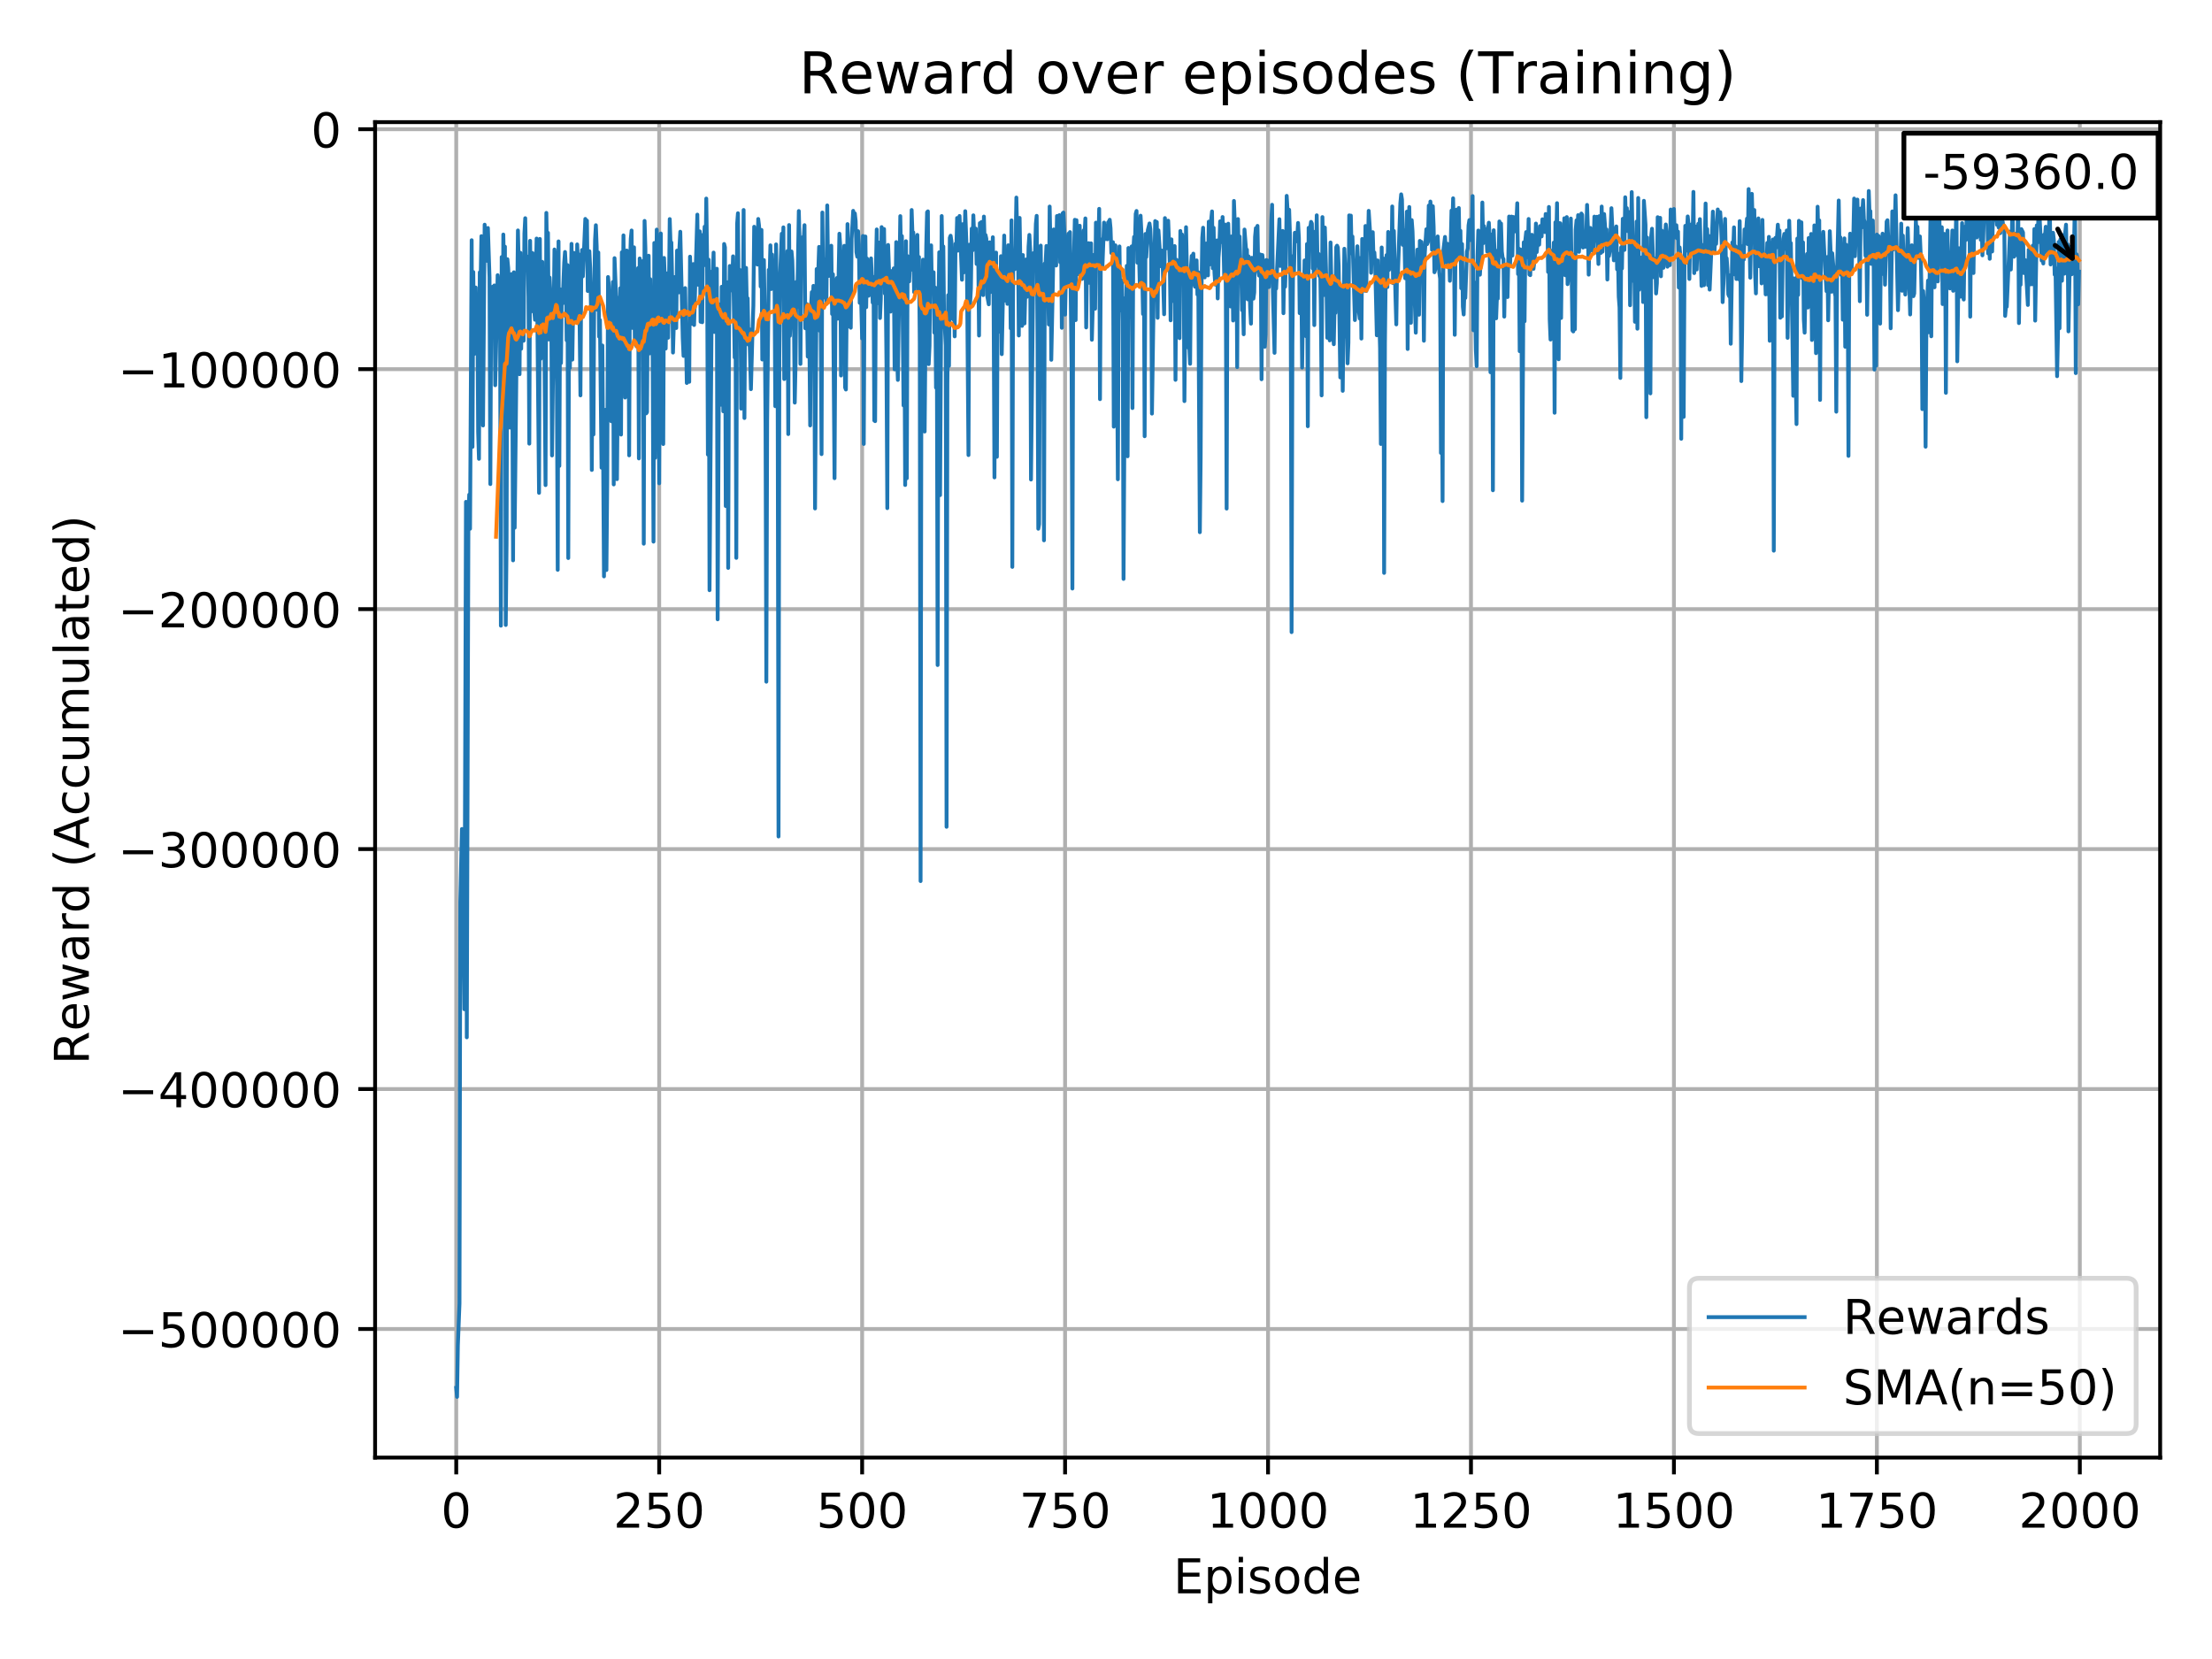 <?xml version="1.0" encoding="utf-8" standalone="no"?>
<!DOCTYPE svg PUBLIC "-//W3C//DTD SVG 1.1//EN"
  "http://www.w3.org/Graphics/SVG/1.1/DTD/svg11.dtd">
<!-- Created with matplotlib (https://matplotlib.org/) -->
<svg height="345.6pt" version="1.1" viewBox="0 0 460.8 345.6" width="460.8pt" xmlns="http://www.w3.org/2000/svg" xmlns:xlink="http://www.w3.org/1999/xlink">
 <defs>
  <style type="text/css">
*{stroke-linecap:butt;stroke-linejoin:round;}
  </style>
 </defs>
 <g id="figure_1">
  <g id="patch_1">
   <path d="M 0 345.6 
L 460.8 345.6 
L 460.8 0 
L 0 0 
z
" style="fill:#ffffff;"/>
  </g>
  <g id="axes_1">
   <g id="patch_2">
    <path d="M 78.14 303.64 
L 450 303.64 
L 450 25.44 
L 78.14 25.44 
z
" style="fill:#ffffff;"/>
   </g>
   <g id="matplotlib.axis_1">
    <g id="xtick_1">
     <g id="line2d_1">
      <path clip-path="url(#p97c362e0d5)" d="M 95.043 303.64 
L 95.043 25.44 
" style="fill:none;stroke:#b0b0b0;stroke-linecap:square;stroke-width:0.8;"/>
     </g>
     <g id="line2d_2">
      <defs>
       <path d="M 0 0 
L 0 3.5 
" id="madb0e01264" style="stroke:#000000;stroke-width:0.8;"/>
      </defs>
      <g>
       <use style="stroke:#000000;stroke-width:0.8;" x="95.043" xlink:href="#madb0e01264" y="303.64"/>
      </g>
     </g>
     <g id="text_1">
      <!-- 0 -->
      <defs>
       <path d="M 31.781 66.406 
Q 24.172 66.406 20.328 58.906 
Q 16.5 51.422 16.5 36.375 
Q 16.5 21.391 20.328 13.891 
Q 24.172 6.391 31.781 6.391 
Q 39.453 6.391 43.281 13.891 
Q 47.125 21.391 47.125 36.375 
Q 47.125 51.422 43.281 58.906 
Q 39.453 66.406 31.781 66.406 
z
M 31.781 74.219 
Q 44.047 74.219 50.516 64.516 
Q 56.984 54.828 56.984 36.375 
Q 56.984 17.969 50.516 8.266 
Q 44.047 -1.422 31.781 -1.422 
Q 19.531 -1.422 13.062 8.266 
Q 6.594 17.969 6.594 36.375 
Q 6.594 54.828 13.062 64.516 
Q 19.531 74.219 31.781 74.219 
z
" id="DejaVuSans-48"/>
      </defs>
      <g transform="translate(91.861 318.238)scale(0.1 -0.1)">
       <use xlink:href="#DejaVuSans-48"/>
      </g>
     </g>
    </g>
    <g id="xtick_2">
     <g id="line2d_3">
      <path clip-path="url(#p97c362e0d5)" d="M 137.321 303.64 
L 137.321 25.44 
" style="fill:none;stroke:#b0b0b0;stroke-linecap:square;stroke-width:0.8;"/>
     </g>
     <g id="line2d_4">
      <g>
       <use style="stroke:#000000;stroke-width:0.8;" x="137.321" xlink:href="#madb0e01264" y="303.64"/>
      </g>
     </g>
     <g id="text_2">
      <!-- 250 -->
      <defs>
       <path d="M 19.188 8.297 
L 53.609 8.297 
L 53.609 0 
L 7.328 0 
L 7.328 8.297 
Q 12.938 14.109 22.625 23.891 
Q 32.328 33.688 34.812 36.531 
Q 39.547 41.844 41.422 45.531 
Q 43.312 49.219 43.312 52.781 
Q 43.312 58.594 39.234 62.25 
Q 35.156 65.922 28.609 65.922 
Q 23.969 65.922 18.812 64.312 
Q 13.672 62.703 7.812 59.422 
L 7.812 69.391 
Q 13.766 71.781 18.938 73 
Q 24.125 74.219 28.422 74.219 
Q 39.75 74.219 46.484 68.547 
Q 53.219 62.891 53.219 53.422 
Q 53.219 48.922 51.531 44.891 
Q 49.859 40.875 45.406 35.406 
Q 44.188 33.984 37.641 27.219 
Q 31.109 20.453 19.188 8.297 
z
" id="DejaVuSans-50"/>
       <path d="M 10.797 72.906 
L 49.516 72.906 
L 49.516 64.594 
L 19.828 64.594 
L 19.828 46.734 
Q 21.969 47.469 24.109 47.828 
Q 26.266 48.188 28.422 48.188 
Q 40.625 48.188 47.75 41.5 
Q 54.891 34.812 54.891 23.391 
Q 54.891 11.625 47.562 5.094 
Q 40.234 -1.422 26.906 -1.422 
Q 22.312 -1.422 17.547 -0.641 
Q 12.797 0.141 7.719 1.703 
L 7.719 11.625 
Q 12.109 9.234 16.797 8.062 
Q 21.484 6.891 26.703 6.891 
Q 35.156 6.891 40.078 11.328 
Q 45.016 15.766 45.016 23.391 
Q 45.016 31 40.078 35.438 
Q 35.156 39.891 26.703 39.891 
Q 22.75 39.891 18.812 39.016 
Q 14.891 38.141 10.797 36.281 
z
" id="DejaVuSans-53"/>
      </defs>
      <g transform="translate(127.777 318.238)scale(0.1 -0.1)">
       <use xlink:href="#DejaVuSans-50"/>
       <use x="63.623" xlink:href="#DejaVuSans-53"/>
       <use x="127.246" xlink:href="#DejaVuSans-48"/>
      </g>
     </g>
    </g>
    <g id="xtick_3">
     <g id="line2d_5">
      <path clip-path="url(#p97c362e0d5)" d="M 179.599 303.64 
L 179.599 25.44 
" style="fill:none;stroke:#b0b0b0;stroke-linecap:square;stroke-width:0.8;"/>
     </g>
     <g id="line2d_6">
      <g>
       <use style="stroke:#000000;stroke-width:0.8;" x="179.599" xlink:href="#madb0e01264" y="303.64"/>
      </g>
     </g>
     <g id="text_3">
      <!-- 500 -->
      <g transform="translate(170.055 318.238)scale(0.1 -0.1)">
       <use xlink:href="#DejaVuSans-53"/>
       <use x="63.623" xlink:href="#DejaVuSans-48"/>
       <use x="127.246" xlink:href="#DejaVuSans-48"/>
      </g>
     </g>
    </g>
    <g id="xtick_4">
     <g id="line2d_7">
      <path clip-path="url(#p97c362e0d5)" d="M 221.877 303.64 
L 221.877 25.44 
" style="fill:none;stroke:#b0b0b0;stroke-linecap:square;stroke-width:0.8;"/>
     </g>
     <g id="line2d_8">
      <g>
       <use style="stroke:#000000;stroke-width:0.8;" x="221.877" xlink:href="#madb0e01264" y="303.64"/>
      </g>
     </g>
     <g id="text_4">
      <!-- 750 -->
      <defs>
       <path d="M 8.203 72.906 
L 55.078 72.906 
L 55.078 68.703 
L 28.609 0 
L 18.312 0 
L 43.219 64.594 
L 8.203 64.594 
z
" id="DejaVuSans-55"/>
      </defs>
      <g transform="translate(212.333 318.238)scale(0.1 -0.1)">
       <use xlink:href="#DejaVuSans-55"/>
       <use x="63.623" xlink:href="#DejaVuSans-53"/>
       <use x="127.246" xlink:href="#DejaVuSans-48"/>
      </g>
     </g>
    </g>
    <g id="xtick_5">
     <g id="line2d_9">
      <path clip-path="url(#p97c362e0d5)" d="M 264.155 303.64 
L 264.155 25.44 
" style="fill:none;stroke:#b0b0b0;stroke-linecap:square;stroke-width:0.8;"/>
     </g>
     <g id="line2d_10">
      <g>
       <use style="stroke:#000000;stroke-width:0.8;" x="264.155" xlink:href="#madb0e01264" y="303.64"/>
      </g>
     </g>
     <g id="text_5">
      <!-- 1000 -->
      <defs>
       <path d="M 12.406 8.297 
L 28.516 8.297 
L 28.516 63.922 
L 10.984 60.406 
L 10.984 69.391 
L 28.422 72.906 
L 38.281 72.906 
L 38.281 8.297 
L 54.391 8.297 
L 54.391 0 
L 12.406 0 
z
" id="DejaVuSans-49"/>
      </defs>
      <g transform="translate(251.43 318.238)scale(0.1 -0.1)">
       <use xlink:href="#DejaVuSans-49"/>
       <use x="63.623" xlink:href="#DejaVuSans-48"/>
       <use x="127.246" xlink:href="#DejaVuSans-48"/>
       <use x="190.869" xlink:href="#DejaVuSans-48"/>
      </g>
     </g>
    </g>
    <g id="xtick_6">
     <g id="line2d_11">
      <path clip-path="url(#p97c362e0d5)" d="M 306.433 303.64 
L 306.433 25.44 
" style="fill:none;stroke:#b0b0b0;stroke-linecap:square;stroke-width:0.8;"/>
     </g>
     <g id="line2d_12">
      <g>
       <use style="stroke:#000000;stroke-width:0.8;" x="306.433" xlink:href="#madb0e01264" y="303.64"/>
      </g>
     </g>
     <g id="text_6">
      <!-- 1250 -->
      <g transform="translate(293.708 318.238)scale(0.1 -0.1)">
       <use xlink:href="#DejaVuSans-49"/>
       <use x="63.623" xlink:href="#DejaVuSans-50"/>
       <use x="127.246" xlink:href="#DejaVuSans-53"/>
       <use x="190.869" xlink:href="#DejaVuSans-48"/>
      </g>
     </g>
    </g>
    <g id="xtick_7">
     <g id="line2d_13">
      <path clip-path="url(#p97c362e0d5)" d="M 348.71 303.64 
L 348.71 25.44 
" style="fill:none;stroke:#b0b0b0;stroke-linecap:square;stroke-width:0.8;"/>
     </g>
     <g id="line2d_14">
      <g>
       <use style="stroke:#000000;stroke-width:0.8;" x="348.71" xlink:href="#madb0e01264" y="303.64"/>
      </g>
     </g>
     <g id="text_7">
      <!-- 1500 -->
      <g transform="translate(335.985 318.238)scale(0.1 -0.1)">
       <use xlink:href="#DejaVuSans-49"/>
       <use x="63.623" xlink:href="#DejaVuSans-53"/>
       <use x="127.246" xlink:href="#DejaVuSans-48"/>
       <use x="190.869" xlink:href="#DejaVuSans-48"/>
      </g>
     </g>
    </g>
    <g id="xtick_8">
     <g id="line2d_15">
      <path clip-path="url(#p97c362e0d5)" d="M 390.988 303.64 
L 390.988 25.44 
" style="fill:none;stroke:#b0b0b0;stroke-linecap:square;stroke-width:0.8;"/>
     </g>
     <g id="line2d_16">
      <g>
       <use style="stroke:#000000;stroke-width:0.8;" x="390.988" xlink:href="#madb0e01264" y="303.64"/>
      </g>
     </g>
     <g id="text_8">
      <!-- 1750 -->
      <g transform="translate(378.263 318.238)scale(0.1 -0.1)">
       <use xlink:href="#DejaVuSans-49"/>
       <use x="63.623" xlink:href="#DejaVuSans-55"/>
       <use x="127.246" xlink:href="#DejaVuSans-53"/>
       <use x="190.869" xlink:href="#DejaVuSans-48"/>
      </g>
     </g>
    </g>
    <g id="xtick_9">
     <g id="line2d_17">
      <path clip-path="url(#p97c362e0d5)" d="M 433.266 303.64 
L 433.266 25.44 
" style="fill:none;stroke:#b0b0b0;stroke-linecap:square;stroke-width:0.8;"/>
     </g>
     <g id="line2d_18">
      <g>
       <use style="stroke:#000000;stroke-width:0.8;" x="433.266" xlink:href="#madb0e01264" y="303.64"/>
      </g>
     </g>
     <g id="text_9">
      <!-- 2000 -->
      <g transform="translate(420.541 318.238)scale(0.1 -0.1)">
       <use xlink:href="#DejaVuSans-50"/>
       <use x="63.623" xlink:href="#DejaVuSans-48"/>
       <use x="127.246" xlink:href="#DejaVuSans-48"/>
       <use x="190.869" xlink:href="#DejaVuSans-48"/>
      </g>
     </g>
    </g>
    <g id="text_10">
     <!-- Episode -->
     <defs>
      <path d="M 9.812 72.906 
L 55.906 72.906 
L 55.906 64.594 
L 19.672 64.594 
L 19.672 43.016 
L 54.391 43.016 
L 54.391 34.719 
L 19.672 34.719 
L 19.672 8.297 
L 56.781 8.297 
L 56.781 0 
L 9.812 0 
z
" id="DejaVuSans-69"/>
      <path d="M 18.109 8.203 
L 18.109 -20.797 
L 9.078 -20.797 
L 9.078 54.688 
L 18.109 54.688 
L 18.109 46.391 
Q 20.953 51.266 25.266 53.625 
Q 29.594 56 35.594 56 
Q 45.562 56 51.781 48.094 
Q 58.016 40.188 58.016 27.297 
Q 58.016 14.406 51.781 6.484 
Q 45.562 -1.422 35.594 -1.422 
Q 29.594 -1.422 25.266 0.953 
Q 20.953 3.328 18.109 8.203 
z
M 48.688 27.297 
Q 48.688 37.203 44.609 42.844 
Q 40.531 48.484 33.406 48.484 
Q 26.266 48.484 22.188 42.844 
Q 18.109 37.203 18.109 27.297 
Q 18.109 17.391 22.188 11.75 
Q 26.266 6.109 33.406 6.109 
Q 40.531 6.109 44.609 11.75 
Q 48.688 17.391 48.688 27.297 
z
" id="DejaVuSans-112"/>
      <path d="M 9.422 54.688 
L 18.406 54.688 
L 18.406 0 
L 9.422 0 
z
M 9.422 75.984 
L 18.406 75.984 
L 18.406 64.594 
L 9.422 64.594 
z
" id="DejaVuSans-105"/>
      <path d="M 44.281 53.078 
L 44.281 44.578 
Q 40.484 46.531 36.375 47.5 
Q 32.281 48.484 27.875 48.484 
Q 21.188 48.484 17.844 46.438 
Q 14.5 44.391 14.5 40.281 
Q 14.5 37.156 16.891 35.375 
Q 19.281 33.594 26.516 31.984 
L 29.594 31.297 
Q 39.156 29.25 43.188 25.516 
Q 47.219 21.781 47.219 15.094 
Q 47.219 7.469 41.188 3.016 
Q 35.156 -1.422 24.609 -1.422 
Q 20.219 -1.422 15.453 -0.562 
Q 10.688 0.297 5.422 2 
L 5.422 11.281 
Q 10.406 8.688 15.234 7.391 
Q 20.062 6.109 24.812 6.109 
Q 31.156 6.109 34.562 8.281 
Q 37.984 10.453 37.984 14.406 
Q 37.984 18.062 35.516 20.016 
Q 33.062 21.969 24.703 23.781 
L 21.578 24.516 
Q 13.234 26.266 9.516 29.906 
Q 5.812 33.547 5.812 39.891 
Q 5.812 47.609 11.281 51.797 
Q 16.75 56 26.812 56 
Q 31.781 56 36.172 55.266 
Q 40.578 54.547 44.281 53.078 
z
" id="DejaVuSans-115"/>
      <path d="M 30.609 48.391 
Q 23.391 48.391 19.188 42.75 
Q 14.984 37.109 14.984 27.297 
Q 14.984 17.484 19.156 11.844 
Q 23.344 6.203 30.609 6.203 
Q 37.797 6.203 41.984 11.859 
Q 46.188 17.531 46.188 27.297 
Q 46.188 37.016 41.984 42.703 
Q 37.797 48.391 30.609 48.391 
z
M 30.609 56 
Q 42.328 56 49.016 48.375 
Q 55.719 40.766 55.719 27.297 
Q 55.719 13.875 49.016 6.219 
Q 42.328 -1.422 30.609 -1.422 
Q 18.844 -1.422 12.172 6.219 
Q 5.516 13.875 5.516 27.297 
Q 5.516 40.766 12.172 48.375 
Q 18.844 56 30.609 56 
z
" id="DejaVuSans-111"/>
      <path d="M 45.406 46.391 
L 45.406 75.984 
L 54.391 75.984 
L 54.391 0 
L 45.406 0 
L 45.406 8.203 
Q 42.578 3.328 38.25 0.953 
Q 33.938 -1.422 27.875 -1.422 
Q 17.969 -1.422 11.734 6.484 
Q 5.516 14.406 5.516 27.297 
Q 5.516 40.188 11.734 48.094 
Q 17.969 56 27.875 56 
Q 33.938 56 38.25 53.625 
Q 42.578 51.266 45.406 46.391 
z
M 14.797 27.297 
Q 14.797 17.391 18.875 11.75 
Q 22.953 6.109 30.078 6.109 
Q 37.203 6.109 41.297 11.75 
Q 45.406 17.391 45.406 27.297 
Q 45.406 37.203 41.297 42.844 
Q 37.203 48.484 30.078 48.484 
Q 22.953 48.484 18.875 42.844 
Q 14.797 37.203 14.797 27.297 
z
" id="DejaVuSans-100"/>
      <path d="M 56.203 29.594 
L 56.203 25.203 
L 14.891 25.203 
Q 15.484 15.922 20.484 11.062 
Q 25.484 6.203 34.422 6.203 
Q 39.594 6.203 44.453 7.469 
Q 49.312 8.734 54.109 11.281 
L 54.109 2.781 
Q 49.266 0.734 44.188 -0.344 
Q 39.109 -1.422 33.891 -1.422 
Q 20.797 -1.422 13.156 6.188 
Q 5.516 13.812 5.516 26.812 
Q 5.516 40.234 12.766 48.109 
Q 20.016 56 32.328 56 
Q 43.359 56 49.781 48.891 
Q 56.203 41.797 56.203 29.594 
z
M 47.219 32.234 
Q 47.125 39.594 43.094 43.984 
Q 39.062 48.391 32.422 48.391 
Q 24.906 48.391 20.391 44.141 
Q 15.875 39.891 15.188 32.172 
z
" id="DejaVuSans-101"/>
     </defs>
     <g transform="translate(244.433 331.917)scale(0.1 -0.1)">
      <use xlink:href="#DejaVuSans-69"/>
      <use x="63.184" xlink:href="#DejaVuSans-112"/>
      <use x="126.66" xlink:href="#DejaVuSans-105"/>
      <use x="154.443" xlink:href="#DejaVuSans-115"/>
      <use x="206.543" xlink:href="#DejaVuSans-111"/>
      <use x="267.725" xlink:href="#DejaVuSans-100"/>
      <use x="331.201" xlink:href="#DejaVuSans-101"/>
     </g>
    </g>
   </g>
   <g id="matplotlib.axis_2">
    <g id="ytick_1">
     <g id="line2d_19">
      <path clip-path="url(#p97c362e0d5)" d="M 78.14 276.851 
L 450 276.851 
" style="fill:none;stroke:#b0b0b0;stroke-linecap:square;stroke-width:0.8;"/>
     </g>
     <g id="line2d_20">
      <defs>
       <path d="M 0 0 
L -3.5 0 
" id="m330303960a" style="stroke:#000000;stroke-width:0.8;"/>
      </defs>
      <g>
       <use style="stroke:#000000;stroke-width:0.8;" x="78.14" xlink:href="#m330303960a" y="276.851"/>
      </g>
     </g>
     <g id="text_11">
      <!-- −500000 -->
      <defs>
       <path d="M 10.594 35.5 
L 73.188 35.5 
L 73.188 27.203 
L 10.594 27.203 
z
" id="DejaVuSans-8722"/>
      </defs>
      <g transform="translate(24.585 280.65)scale(0.1 -0.1)">
       <use xlink:href="#DejaVuSans-8722"/>
       <use x="83.789" xlink:href="#DejaVuSans-53"/>
       <use x="147.412" xlink:href="#DejaVuSans-48"/>
       <use x="211.035" xlink:href="#DejaVuSans-48"/>
       <use x="274.658" xlink:href="#DejaVuSans-48"/>
       <use x="338.281" xlink:href="#DejaVuSans-48"/>
       <use x="401.904" xlink:href="#DejaVuSans-48"/>
      </g>
     </g>
    </g>
    <g id="ytick_2">
     <g id="line2d_21">
      <path clip-path="url(#p97c362e0d5)" d="M 78.14 226.865 
L 450 226.865 
" style="fill:none;stroke:#b0b0b0;stroke-linecap:square;stroke-width:0.8;"/>
     </g>
     <g id="line2d_22">
      <g>
       <use style="stroke:#000000;stroke-width:0.8;" x="78.14" xlink:href="#m330303960a" y="226.865"/>
      </g>
     </g>
     <g id="text_12">
      <!-- −400000 -->
      <defs>
       <path d="M 37.797 64.312 
L 12.891 25.391 
L 37.797 25.391 
z
M 35.203 72.906 
L 47.609 72.906 
L 47.609 25.391 
L 58.016 25.391 
L 58.016 17.188 
L 47.609 17.188 
L 47.609 0 
L 37.797 0 
L 37.797 17.188 
L 4.891 17.188 
L 4.891 26.703 
z
" id="DejaVuSans-52"/>
      </defs>
      <g transform="translate(24.585 230.664)scale(0.1 -0.1)">
       <use xlink:href="#DejaVuSans-8722"/>
       <use x="83.789" xlink:href="#DejaVuSans-52"/>
       <use x="147.412" xlink:href="#DejaVuSans-48"/>
       <use x="211.035" xlink:href="#DejaVuSans-48"/>
       <use x="274.658" xlink:href="#DejaVuSans-48"/>
       <use x="338.281" xlink:href="#DejaVuSans-48"/>
       <use x="401.904" xlink:href="#DejaVuSans-48"/>
      </g>
     </g>
    </g>
    <g id="ytick_3">
     <g id="line2d_23">
      <path clip-path="url(#p97c362e0d5)" d="M 78.14 176.879 
L 450 176.879 
" style="fill:none;stroke:#b0b0b0;stroke-linecap:square;stroke-width:0.8;"/>
     </g>
     <g id="line2d_24">
      <g>
       <use style="stroke:#000000;stroke-width:0.8;" x="78.14" xlink:href="#m330303960a" y="176.879"/>
      </g>
     </g>
     <g id="text_13">
      <!-- −300000 -->
      <defs>
       <path d="M 40.578 39.312 
Q 47.656 37.797 51.625 33 
Q 55.609 28.219 55.609 21.188 
Q 55.609 10.406 48.188 4.484 
Q 40.766 -1.422 27.094 -1.422 
Q 22.516 -1.422 17.656 -0.516 
Q 12.797 0.391 7.625 2.203 
L 7.625 11.719 
Q 11.719 9.328 16.594 8.109 
Q 21.484 6.891 26.812 6.891 
Q 36.078 6.891 40.938 10.547 
Q 45.797 14.203 45.797 21.188 
Q 45.797 27.641 41.281 31.266 
Q 36.766 34.906 28.719 34.906 
L 20.219 34.906 
L 20.219 43.016 
L 29.109 43.016 
Q 36.375 43.016 40.234 45.922 
Q 44.094 48.828 44.094 54.297 
Q 44.094 59.906 40.109 62.906 
Q 36.141 65.922 28.719 65.922 
Q 24.656 65.922 20.016 65.031 
Q 15.375 64.156 9.812 62.312 
L 9.812 71.094 
Q 15.438 72.656 20.344 73.438 
Q 25.25 74.219 29.594 74.219 
Q 40.828 74.219 47.359 69.109 
Q 53.906 64.016 53.906 55.328 
Q 53.906 49.266 50.438 45.094 
Q 46.969 40.922 40.578 39.312 
z
" id="DejaVuSans-51"/>
      </defs>
      <g transform="translate(24.585 180.678)scale(0.1 -0.1)">
       <use xlink:href="#DejaVuSans-8722"/>
       <use x="83.789" xlink:href="#DejaVuSans-51"/>
       <use x="147.412" xlink:href="#DejaVuSans-48"/>
       <use x="211.035" xlink:href="#DejaVuSans-48"/>
       <use x="274.658" xlink:href="#DejaVuSans-48"/>
       <use x="338.281" xlink:href="#DejaVuSans-48"/>
       <use x="401.904" xlink:href="#DejaVuSans-48"/>
      </g>
     </g>
    </g>
    <g id="ytick_4">
     <g id="line2d_25">
      <path clip-path="url(#p97c362e0d5)" d="M 78.14 126.893 
L 450 126.893 
" style="fill:none;stroke:#b0b0b0;stroke-linecap:square;stroke-width:0.8;"/>
     </g>
     <g id="line2d_26">
      <g>
       <use style="stroke:#000000;stroke-width:0.8;" x="78.14" xlink:href="#m330303960a" y="126.893"/>
      </g>
     </g>
     <g id="text_14">
      <!-- −200000 -->
      <g transform="translate(24.585 130.692)scale(0.1 -0.1)">
       <use xlink:href="#DejaVuSans-8722"/>
       <use x="83.789" xlink:href="#DejaVuSans-50"/>
       <use x="147.412" xlink:href="#DejaVuSans-48"/>
       <use x="211.035" xlink:href="#DejaVuSans-48"/>
       <use x="274.658" xlink:href="#DejaVuSans-48"/>
       <use x="338.281" xlink:href="#DejaVuSans-48"/>
       <use x="401.904" xlink:href="#DejaVuSans-48"/>
      </g>
     </g>
    </g>
    <g id="ytick_5">
     <g id="line2d_27">
      <path clip-path="url(#p97c362e0d5)" d="M 78.14 76.907 
L 450 76.907 
" style="fill:none;stroke:#b0b0b0;stroke-linecap:square;stroke-width:0.8;"/>
     </g>
     <g id="line2d_28">
      <g>
       <use style="stroke:#000000;stroke-width:0.8;" x="78.14" xlink:href="#m330303960a" y="76.907"/>
      </g>
     </g>
     <g id="text_15">
      <!-- −100000 -->
      <g transform="translate(24.585 80.706)scale(0.1 -0.1)">
       <use xlink:href="#DejaVuSans-8722"/>
       <use x="83.789" xlink:href="#DejaVuSans-49"/>
       <use x="147.412" xlink:href="#DejaVuSans-48"/>
       <use x="211.035" xlink:href="#DejaVuSans-48"/>
       <use x="274.658" xlink:href="#DejaVuSans-48"/>
       <use x="338.281" xlink:href="#DejaVuSans-48"/>
       <use x="401.904" xlink:href="#DejaVuSans-48"/>
      </g>
     </g>
    </g>
    <g id="ytick_6">
     <g id="line2d_29">
      <path clip-path="url(#p97c362e0d5)" d="M 78.14 26.921 
L 450 26.921 
" style="fill:none;stroke:#b0b0b0;stroke-linecap:square;stroke-width:0.8;"/>
     </g>
     <g id="line2d_30">
      <g>
       <use style="stroke:#000000;stroke-width:0.8;" x="78.14" xlink:href="#m330303960a" y="26.921"/>
      </g>
     </g>
     <g id="text_16">
      <!-- 0 -->
      <g transform="translate(64.778 30.72)scale(0.1 -0.1)">
       <use xlink:href="#DejaVuSans-48"/>
      </g>
     </g>
    </g>
    <g id="text_17">
     <!-- Reward (Accumulated) -->
     <defs>
      <path d="M 44.391 34.188 
Q 47.562 33.109 50.562 29.594 
Q 53.562 26.078 56.594 19.922 
L 66.609 0 
L 56 0 
L 46.688 18.703 
Q 43.062 26.031 39.672 28.422 
Q 36.281 30.812 30.422 30.812 
L 19.672 30.812 
L 19.672 0 
L 9.812 0 
L 9.812 72.906 
L 32.078 72.906 
Q 44.578 72.906 50.734 67.672 
Q 56.891 62.453 56.891 51.906 
Q 56.891 45.016 53.688 40.469 
Q 50.484 35.938 44.391 34.188 
z
M 19.672 64.797 
L 19.672 38.922 
L 32.078 38.922 
Q 39.203 38.922 42.844 42.219 
Q 46.484 45.516 46.484 51.906 
Q 46.484 58.297 42.844 61.547 
Q 39.203 64.797 32.078 64.797 
z
" id="DejaVuSans-82"/>
      <path d="M 4.203 54.688 
L 13.188 54.688 
L 24.422 12.016 
L 35.594 54.688 
L 46.188 54.688 
L 57.422 12.016 
L 68.609 54.688 
L 77.594 54.688 
L 63.281 0 
L 52.688 0 
L 40.922 44.828 
L 29.109 0 
L 18.5 0 
z
" id="DejaVuSans-119"/>
      <path d="M 34.281 27.484 
Q 23.391 27.484 19.188 25 
Q 14.984 22.516 14.984 16.5 
Q 14.984 11.719 18.141 8.906 
Q 21.297 6.109 26.703 6.109 
Q 34.188 6.109 38.703 11.406 
Q 43.219 16.703 43.219 25.484 
L 43.219 27.484 
z
M 52.203 31.203 
L 52.203 0 
L 43.219 0 
L 43.219 8.297 
Q 40.141 3.328 35.547 0.953 
Q 30.953 -1.422 24.312 -1.422 
Q 15.922 -1.422 10.953 3.297 
Q 6 8.016 6 15.922 
Q 6 25.141 12.172 29.828 
Q 18.359 34.516 30.609 34.516 
L 43.219 34.516 
L 43.219 35.406 
Q 43.219 41.609 39.141 45 
Q 35.062 48.391 27.688 48.391 
Q 23 48.391 18.547 47.266 
Q 14.109 46.141 10.016 43.891 
L 10.016 52.203 
Q 14.938 54.109 19.578 55.047 
Q 24.219 56 28.609 56 
Q 40.484 56 46.344 49.844 
Q 52.203 43.703 52.203 31.203 
z
" id="DejaVuSans-97"/>
      <path d="M 41.109 46.297 
Q 39.594 47.172 37.812 47.578 
Q 36.031 48 33.891 48 
Q 26.266 48 22.188 43.047 
Q 18.109 38.094 18.109 28.812 
L 18.109 0 
L 9.078 0 
L 9.078 54.688 
L 18.109 54.688 
L 18.109 46.188 
Q 20.953 51.172 25.484 53.578 
Q 30.031 56 36.531 56 
Q 37.453 56 38.578 55.875 
Q 39.703 55.766 41.062 55.516 
z
" id="DejaVuSans-114"/>
      <path id="DejaVuSans-32"/>
      <path d="M 31 75.875 
Q 24.469 64.656 21.281 53.656 
Q 18.109 42.672 18.109 31.391 
Q 18.109 20.125 21.312 9.062 
Q 24.516 -2 31 -13.188 
L 23.188 -13.188 
Q 15.875 -1.703 12.234 9.375 
Q 8.594 20.453 8.594 31.391 
Q 8.594 42.281 12.203 53.312 
Q 15.828 64.359 23.188 75.875 
z
" id="DejaVuSans-40"/>
      <path d="M 34.188 63.188 
L 20.797 26.906 
L 47.609 26.906 
z
M 28.609 72.906 
L 39.797 72.906 
L 67.578 0 
L 57.328 0 
L 50.688 18.703 
L 17.828 18.703 
L 11.188 0 
L 0.781 0 
z
" id="DejaVuSans-65"/>
      <path d="M 48.781 52.594 
L 48.781 44.188 
Q 44.969 46.297 41.141 47.344 
Q 37.312 48.391 33.406 48.391 
Q 24.656 48.391 19.812 42.844 
Q 14.984 37.312 14.984 27.297 
Q 14.984 17.281 19.812 11.734 
Q 24.656 6.203 33.406 6.203 
Q 37.312 6.203 41.141 7.25 
Q 44.969 8.297 48.781 10.406 
L 48.781 2.094 
Q 45.016 0.344 40.984 -0.531 
Q 36.969 -1.422 32.422 -1.422 
Q 20.062 -1.422 12.781 6.344 
Q 5.516 14.109 5.516 27.297 
Q 5.516 40.672 12.859 48.328 
Q 20.219 56 33.016 56 
Q 37.156 56 41.109 55.141 
Q 45.062 54.297 48.781 52.594 
z
" id="DejaVuSans-99"/>
      <path d="M 8.5 21.578 
L 8.5 54.688 
L 17.484 54.688 
L 17.484 21.922 
Q 17.484 14.156 20.5 10.266 
Q 23.531 6.391 29.594 6.391 
Q 36.859 6.391 41.078 11.031 
Q 45.312 15.672 45.312 23.688 
L 45.312 54.688 
L 54.297 54.688 
L 54.297 0 
L 45.312 0 
L 45.312 8.406 
Q 42.047 3.422 37.719 1 
Q 33.406 -1.422 27.688 -1.422 
Q 18.266 -1.422 13.375 4.438 
Q 8.5 10.297 8.5 21.578 
z
M 31.109 56 
z
" id="DejaVuSans-117"/>
      <path d="M 52 44.188 
Q 55.375 50.25 60.062 53.125 
Q 64.75 56 71.094 56 
Q 79.641 56 84.281 50.016 
Q 88.922 44.047 88.922 33.016 
L 88.922 0 
L 79.891 0 
L 79.891 32.719 
Q 79.891 40.578 77.094 44.375 
Q 74.312 48.188 68.609 48.188 
Q 61.625 48.188 57.562 43.547 
Q 53.516 38.922 53.516 30.906 
L 53.516 0 
L 44.484 0 
L 44.484 32.719 
Q 44.484 40.625 41.703 44.406 
Q 38.922 48.188 33.109 48.188 
Q 26.219 48.188 22.156 43.531 
Q 18.109 38.875 18.109 30.906 
L 18.109 0 
L 9.078 0 
L 9.078 54.688 
L 18.109 54.688 
L 18.109 46.188 
Q 21.188 51.219 25.484 53.609 
Q 29.781 56 35.688 56 
Q 41.656 56 45.828 52.969 
Q 50 49.953 52 44.188 
z
" id="DejaVuSans-109"/>
      <path d="M 9.422 75.984 
L 18.406 75.984 
L 18.406 0 
L 9.422 0 
z
" id="DejaVuSans-108"/>
      <path d="M 18.312 70.219 
L 18.312 54.688 
L 36.812 54.688 
L 36.812 47.703 
L 18.312 47.703 
L 18.312 18.016 
Q 18.312 11.328 20.141 9.422 
Q 21.969 7.516 27.594 7.516 
L 36.812 7.516 
L 36.812 0 
L 27.594 0 
Q 17.188 0 13.234 3.875 
Q 9.281 7.766 9.281 18.016 
L 9.281 47.703 
L 2.688 47.703 
L 2.688 54.688 
L 9.281 54.688 
L 9.281 70.219 
z
" id="DejaVuSans-116"/>
      <path d="M 8.016 75.875 
L 15.828 75.875 
Q 23.141 64.359 26.781 53.312 
Q 30.422 42.281 30.422 31.391 
Q 30.422 20.453 26.781 9.375 
Q 23.141 -1.703 15.828 -13.188 
L 8.016 -13.188 
Q 14.5 -2 17.703 9.062 
Q 20.906 20.125 20.906 31.391 
Q 20.906 42.672 17.703 53.656 
Q 14.5 64.656 8.016 75.875 
z
" id="DejaVuSans-41"/>
     </defs>
     <g transform="translate(18.506 221.75)rotate(-90)scale(0.1 -0.1)">
      <use xlink:href="#DejaVuSans-82"/>
      <use x="69.42" xlink:href="#DejaVuSans-101"/>
      <use x="130.943" xlink:href="#DejaVuSans-119"/>
      <use x="212.73" xlink:href="#DejaVuSans-97"/>
      <use x="274.01" xlink:href="#DejaVuSans-114"/>
      <use x="315.107" xlink:href="#DejaVuSans-100"/>
      <use x="378.584" xlink:href="#DejaVuSans-32"/>
      <use x="410.371" xlink:href="#DejaVuSans-40"/>
      <use x="449.385" xlink:href="#DejaVuSans-65"/>
      <use x="517.777" xlink:href="#DejaVuSans-99"/>
      <use x="572.758" xlink:href="#DejaVuSans-99"/>
      <use x="627.738" xlink:href="#DejaVuSans-117"/>
      <use x="691.117" xlink:href="#DejaVuSans-109"/>
      <use x="788.529" xlink:href="#DejaVuSans-117"/>
      <use x="851.908" xlink:href="#DejaVuSans-108"/>
      <use x="879.691" xlink:href="#DejaVuSans-97"/>
      <use x="940.971" xlink:href="#DejaVuSans-116"/>
      <use x="980.18" xlink:href="#DejaVuSans-101"/>
      <use x="1041.703" xlink:href="#DejaVuSans-100"/>
      <use x="1105.18" xlink:href="#DejaVuSans-41"/>
     </g>
    </g>
   </g>
   <g id="line2d_31">
    <path clip-path="url(#p97c362e0d5)" d="M 95.043 289.119 
L 95.212 290.995 
L 95.381 280.236 
L 95.719 271.542 
L 95.888 187.815 
L 96.227 172.691 
L 96.396 179.832 
L 96.734 210.246 
L 97.072 104.542 
L 97.241 216.097 
L 97.579 107.444 
L 97.749 103.037 
L 97.918 110.15 
L 98.256 50.042 
L 98.425 93.096 
L 98.594 56.669 
L 98.763 73.772 
L 98.932 68.737 
L 99.101 59.896 
L 99.271 66.787 
L 99.44 61.451 
L 99.609 90.002 
L 99.778 95.583 
L 99.947 56.719 
L 100.116 58.813 
L 100.285 49.195 
L 100.454 63.826 
L 100.623 88.636 
L 100.962 46.802 
L 101.131 52.876 
L 101.3 50.462 
L 101.469 54.336 
L 101.638 47.49 
L 101.976 57.774 
L 102.145 100.842 
L 102.315 62.751 
L 102.484 69.323 
L 102.653 59.722 
L 102.822 65.419 
L 102.991 59.458 
L 103.16 80.25 
L 103.498 65.714 
L 103.667 57.326 
L 103.837 59.117 
L 104.006 65.019 
L 104.175 65.729 
L 104.344 130.341 
L 104.513 53.542 
L 104.682 86.191 
L 104.851 48.856 
L 105.02 57.164 
L 105.189 51.379 
L 105.359 130.197 
L 105.528 113.174 
L 105.697 53.996 
L 105.866 55.79 
L 106.035 59.754 
L 106.204 89.074 
L 106.373 82.609 
L 106.542 57.106 
L 106.711 76.177 
L 106.881 116.736 
L 107.05 56.72 
L 107.219 109.93 
L 107.895 48.005 
L 108.064 55.188 
L 108.233 77.957 
L 108.403 52.655 
L 108.572 72.652 
L 108.741 60.619 
L 108.91 69.084 
L 109.079 70.984 
L 109.248 48.637 
L 109.417 45.456 
L 109.586 55.968 
L 109.925 53.455 
L 110.094 61.804 
L 110.263 92.423 
L 110.432 50.163 
L 110.601 64.927 
L 110.939 52.709 
L 111.277 64.504 
L 111.447 66.614 
L 111.785 49.695 
L 112.292 102.671 
L 112.461 49.772 
L 112.63 74.753 
L 112.799 56.928 
L 112.969 54.545 
L 113.138 73.516 
L 113.307 59.225 
L 113.645 101.059 
L 113.814 44.349 
L 113.983 54.163 
L 114.152 48.5 
L 114.321 70.719 
L 114.491 57.814 
L 114.66 61.104 
L 114.829 61.895 
L 114.998 94.881 
L 115.505 51.972 
L 115.674 53.726 
L 116.013 80.42 
L 116.182 118.708 
L 116.351 50.288 
L 116.52 97.063 
L 116.689 60.263 
L 116.858 75.632 
L 117.027 61.145 
L 117.196 63.227 
L 117.535 54.708 
L 117.704 52.49 
L 117.873 55.544 
L 118.042 70.895 
L 118.211 55.221 
L 118.38 116.254 
L 118.549 61.484 
L 118.718 76.625 
L 119.057 50.797 
L 119.226 74.913 
L 119.564 52.679 
L 119.733 61.126 
L 119.902 59.191 
L 120.071 66.825 
L 120.24 50.916 
L 120.41 55.012 
L 120.579 52.99 
L 120.917 82.367 
L 121.086 56.743 
L 121.255 52.07 
L 121.424 57.566 
L 121.932 45.606 
L 122.101 53.747 
L 122.27 45.958 
L 122.439 60.625 
L 122.608 59.177 
L 122.777 52.333 
L 122.946 55.872 
L 123.115 64.053 
L 123.284 97.9 
L 123.454 61.569 
L 123.623 90.506 
L 123.792 59.707 
L 123.961 49.97 
L 124.13 46.917 
L 124.299 51.322 
L 124.468 64.544 
L 124.637 52.589 
L 124.806 70.135 
L 124.976 66.68 
L 125.314 97.43 
L 125.483 71.968 
L 125.821 120.072 
L 125.99 93.69 
L 126.159 85.362 
L 126.328 118.754 
L 126.498 99.988 
L 126.667 57.704 
L 126.836 59.579 
L 127.005 63.59 
L 127.174 83.985 
L 127.343 87.763 
L 127.512 83.508 
L 127.681 58.741 
L 127.85 100.914 
L 128.02 53.779 
L 128.358 62.299 
L 128.527 99.818 
L 128.865 62.025 
L 129.034 70.788 
L 129.203 60.041 
L 129.372 90.531 
L 129.542 52.551 
L 129.711 64.684 
L 129.88 49.035 
L 130.218 82.819 
L 130.556 52.185 
L 130.725 60.433 
L 130.894 56.929 
L 131.064 94.861 
L 131.233 55.384 
L 131.402 49.733 
L 131.571 48.016 
L 131.74 68.309 
L 132.078 51.52 
L 132.247 71.577 
L 132.416 61.24 
L 132.586 72.135 
L 132.755 71.967 
L 132.924 55.835 
L 133.093 95.499 
L 133.262 53.844 
L 133.431 67.645 
L 133.769 56.538 
L 133.938 54.367 
L 134.108 113.264 
L 134.277 46.019 
L 134.446 51.713 
L 134.615 86.111 
L 134.784 85.865 
L 134.953 61.43 
L 135.122 53.264 
L 135.291 73.635 
L 135.46 58.151 
L 135.63 69.404 
L 135.799 60.745 
L 135.968 75.273 
L 136.137 112.832 
L 136.306 50.612 
L 136.475 95.377 
L 136.813 47.829 
L 136.982 53.715 
L 137.152 65.287 
L 137.321 100.683 
L 137.49 61.51 
L 137.659 48.64 
L 137.828 85.788 
L 137.997 63.527 
L 138.166 92.498 
L 138.335 53.732 
L 138.504 58.42 
L 138.674 72.613 
L 139.012 56.938 
L 139.181 70.363 
L 139.35 61.435 
L 139.519 45.635 
L 139.688 50.957 
L 139.857 50.513 
L 140.026 58.527 
L 140.196 73.448 
L 140.365 67.673 
L 140.534 57.721 
L 140.872 68.334 
L 141.041 52.204 
L 141.21 54.971 
L 141.379 60.919 
L 141.548 51.457 
L 141.718 48.273 
L 142.225 70.396 
L 142.394 74.14 
L 142.732 60.017 
L 143.07 79.78 
L 143.24 70.691 
L 143.409 68.876 
L 143.578 79.543 
L 143.747 53.464 
L 143.916 58.37 
L 144.085 67.452 
L 144.423 55.016 
L 144.592 67.707 
L 145.269 44.709 
L 145.438 59.321 
L 145.607 49.491 
L 145.776 48.201 
L 145.945 67.035 
L 146.114 61.783 
L 146.284 67.132 
L 146.453 48.92 
L 146.622 50.832 
L 146.791 47.219 
L 146.96 55.236 
L 147.129 41.363 
L 147.298 53.617 
L 147.467 94.697 
L 147.637 54.098 
L 147.806 122.947 
L 148.313 56.554 
L 148.482 57.536 
L 148.651 52.618 
L 148.82 69.157 
L 148.989 56.019 
L 149.159 61.551 
L 149.328 55.977 
L 149.497 129.021 
L 149.835 63.418 
L 150.173 84.314 
L 150.342 59.737 
L 150.681 85.686 
L 150.85 50.823 
L 151.019 51.532 
L 151.188 105.425 
L 151.357 98.978 
L 151.526 58.803 
L 151.695 118.307 
L 151.864 68.627 
L 152.033 55.403 
L 152.203 56.082 
L 152.372 60.497 
L 152.541 58.781 
L 152.71 53.395 
L 153.048 74.469 
L 153.217 65.659 
L 153.386 116.216 
L 153.555 46.658 
L 153.725 44.424 
L 153.894 65.601 
L 154.063 56.182 
L 154.232 61.634 
L 154.401 85.127 
L 154.739 68.678 
L 154.908 43.743 
L 155.077 87.085 
L 155.247 61.684 
L 155.416 55.807 
L 155.585 64.033 
L 155.754 62.137 
L 155.923 71.796 
L 156.092 68.568 
L 156.43 81.073 
L 156.769 68.699 
L 156.938 63.671 
L 157.107 47.237 
L 157.276 54.283 
L 157.445 50.047 
L 157.614 50.867 
L 157.783 55.121 
L 157.952 45.613 
L 158.121 47.02 
L 158.291 50.4 
L 158.46 59.681 
L 158.629 47.895 
L 158.798 74.894 
L 158.967 57.886 
L 159.136 54.17 
L 159.305 65.721 
L 159.474 88.458 
L 159.643 142.01 
L 159.813 87.487 
L 160.151 56.219 
L 160.32 57.619 
L 160.489 51.108 
L 160.658 60.218 
L 160.827 53.016 
L 160.996 59.147 
L 161.165 54.255 
L 161.335 54.982 
L 161.504 84.624 
L 161.673 50.911 
L 162.011 83.871 
L 162.18 174.259 
L 162.349 74.433 
L 162.518 57.236 
L 162.857 48.689 
L 163.026 55.017 
L 163.195 47.36 
L 163.364 78.966 
L 164.04 52.299 
L 164.209 90.427 
L 164.379 46.882 
L 164.548 69.96 
L 164.717 66.086 
L 164.886 52.383 
L 165.055 54.292 
L 165.393 66.388 
L 165.562 83.876 
L 165.731 75.594 
L 165.901 58.728 
L 166.07 63.957 
L 166.408 43.961 
L 166.577 50.516 
L 166.746 75.812 
L 166.915 51.284 
L 167.084 50.859 
L 167.253 49.382 
L 167.423 50.053 
L 167.592 46.904 
L 167.761 68.387 
L 167.93 67.866 
L 168.099 63.366 
L 168.268 74.28 
L 168.437 71.449 
L 168.606 70.78 
L 168.775 88.628 
L 168.945 64.163 
L 169.114 60.85 
L 169.283 63.615 
L 169.452 59.551 
L 169.621 68.336 
L 169.79 105.925 
L 170.128 56.045 
L 170.297 61.451 
L 170.636 51.427 
L 170.805 68.944 
L 170.974 67.216 
L 171.143 94.606 
L 171.312 44.271 
L 171.481 59.12 
L 171.65 61.981 
L 171.819 54.023 
L 171.989 55.759 
L 172.158 62.95 
L 172.327 42.793 
L 172.496 55.243 
L 172.665 57.475 
L 172.834 53.269 
L 173.003 53.526 
L 173.172 51.186 
L 173.342 65.415 
L 173.511 57.129 
L 173.849 99.622 
L 174.018 67.996 
L 174.187 58.663 
L 174.356 57.901 
L 174.525 66.384 
L 174.864 48.684 
L 175.033 51.221 
L 175.202 78.229 
L 175.371 52.464 
L 175.54 60.955 
L 175.878 51.203 
L 176.047 80.704 
L 176.216 81.143 
L 176.555 46.681 
L 176.893 67.996 
L 177.062 56.851 
L 177.231 68.277 
L 177.4 49.795 
L 177.738 43.921 
L 177.908 45.295 
L 178.077 44.455 
L 178.246 46.004 
L 178.415 52.515 
L 178.584 53.477 
L 178.753 48.159 
L 178.922 50.882 
L 179.091 63.09 
L 179.26 57.439 
L 179.599 70.526 
L 179.768 49.16 
L 179.937 92.483 
L 180.106 56.951 
L 180.275 49.261 
L 180.444 63.992 
L 180.613 53.862 
L 180.782 59.752 
L 180.952 61.614 
L 181.121 54.29 
L 181.29 55.177 
L 181.459 53.83 
L 181.797 63.037 
L 181.966 57.684 
L 182.135 87.6 
L 182.304 87.738 
L 182.474 55.723 
L 182.643 47.795 
L 182.812 63.166 
L 182.981 52.494 
L 183.15 50.536 
L 183.319 66.255 
L 183.488 62.207 
L 183.657 47.309 
L 183.996 55.531 
L 184.165 47.708 
L 184.334 61.16 
L 184.503 59.256 
L 184.672 76.086 
L 184.841 105.856 
L 185.01 51.022 
L 185.348 60.429 
L 185.518 64.913 
L 185.856 56.43 
L 186.025 63.185 
L 186.194 55.899 
L 186.363 76.945 
L 186.701 50.437 
L 186.87 74.144 
L 187.04 79.145 
L 187.547 45.021 
L 187.716 54.116 
L 187.885 49.18 
L 188.223 84.464 
L 188.392 65.25 
L 188.562 101.034 
L 188.731 50.246 
L 188.9 99.634 
L 189.069 53.362 
L 189.238 54.313 
L 189.407 58.622 
L 189.576 54.266 
L 189.745 56.222 
L 189.914 43.745 
L 190.084 48.829 
L 190.253 48.409 
L 190.422 60.847 
L 190.76 49.456 
L 190.929 54.365 
L 191.098 48.935 
L 191.267 60.867 
L 191.436 53.544 
L 191.606 71.415 
L 191.775 183.546 
L 191.944 74.564 
L 192.113 71.202 
L 192.282 54.093 
L 192.451 55.809 
L 192.62 89.9 
L 192.958 51.307 
L 193.128 44.214 
L 193.297 44.025 
L 193.466 75.856 
L 193.635 72.028 
L 193.804 55.061 
L 193.973 51.112 
L 194.142 60.998 
L 194.311 60.805 
L 194.48 56.716 
L 194.65 69.308 
L 194.819 59.911 
L 194.988 80.757 
L 195.157 68.136 
L 195.326 138.54 
L 195.495 64.454 
L 195.664 52.551 
L 195.833 103.148 
L 196.172 45.004 
L 196.341 55.347 
L 196.51 51.338 
L 196.679 67.725 
L 196.848 68.516 
L 197.017 72 
L 197.186 172.243 
L 197.355 80.132 
L 197.524 61.476 
L 197.694 76.219 
L 197.863 49.537 
L 198.032 49.101 
L 198.201 50.258 
L 198.37 56.357 
L 198.539 66.527 
L 198.708 57.867 
L 198.877 70.076 
L 199.047 50.774 
L 199.216 52.308 
L 199.385 45.415 
L 199.554 52.208 
L 199.723 50.539 
L 199.892 44.99 
L 200.399 58.274 
L 200.569 46.697 
L 200.738 56.761 
L 201.076 43.994 
L 201.414 53.299 
L 201.752 94.802 
L 201.921 50.979 
L 202.091 63.207 
L 202.26 60.082 
L 202.429 47.619 
L 202.598 52.158 
L 202.767 44.856 
L 202.936 48.979 
L 203.105 47.835 
L 203.274 47.624 
L 203.443 54.988 
L 203.613 51.177 
L 203.782 52.703 
L 203.951 69.899 
L 204.12 46.482 
L 204.289 55.979 
L 204.458 46.243 
L 204.796 61.479 
L 204.965 45.116 
L 205.135 51.117 
L 205.304 48.945 
L 205.473 49.712 
L 205.642 61.56 
L 205.98 63.392 
L 206.149 50.473 
L 206.318 60.847 
L 206.487 51.838 
L 206.657 54.675 
L 206.826 49.421 
L 206.995 65.022 
L 207.164 99.453 
L 207.333 57.731 
L 207.502 52.621 
L 207.671 95.163 
L 207.84 58.129 
L 208.009 62.26 
L 208.179 56.691 
L 208.348 69.118 
L 208.517 53.37 
L 208.686 73.779 
L 209.193 49.072 
L 209.362 62.62 
L 209.531 56.716 
L 209.701 58.21 
L 209.87 63.3 
L 210.039 51.092 
L 210.208 59.994 
L 210.377 52.788 
L 210.546 68.406 
L 210.715 45.907 
L 210.884 118.093 
L 211.053 55.381 
L 211.223 55.136 
L 211.392 56.077 
L 211.561 50.983 
L 211.73 41.155 
L 211.899 48.744 
L 212.068 49.044 
L 212.237 69.89 
L 212.406 45.392 
L 212.745 66.035 
L 212.914 67.888 
L 213.083 53.125 
L 213.252 64.188 
L 213.421 67.385 
L 213.759 54.056 
L 213.928 61.836 
L 214.097 60.058 
L 214.267 51.39 
L 214.436 48.934 
L 214.605 52.03 
L 214.774 99.896 
L 215.281 52.739 
L 215.45 54.728 
L 215.619 52.906 
L 215.789 46.637 
L 215.958 44.96 
L 216.127 69.022 
L 216.296 110.143 
L 216.465 109.179 
L 216.634 64.526 
L 216.803 51.159 
L 216.972 67.436 
L 217.141 67.332 
L 217.311 61.906 
L 217.48 112.563 
L 217.649 54.886 
L 217.818 54.944 
L 217.987 51.237 
L 218.156 60.838 
L 218.325 59.193 
L 218.494 67.597 
L 218.663 43.028 
L 218.833 51.343 
L 219.002 74.955 
L 219.34 58.245 
L 219.509 47.795 
L 219.678 53.49 
L 219.847 53.456 
L 220.016 55.312 
L 220.185 45.002 
L 220.355 48.835 
L 220.524 44.94 
L 220.693 44.822 
L 220.862 54.642 
L 221.031 47.939 
L 221.2 68.289 
L 221.369 44.434 
L 221.538 44.282 
L 221.707 47.878 
L 221.877 65.539 
L 222.215 49.265 
L 222.384 59.225 
L 222.553 48.7 
L 222.722 56.953 
L 222.891 48.349 
L 223.229 75.876 
L 223.399 122.603 
L 223.568 60.469 
L 223.906 45.787 
L 224.075 66.685 
L 224.244 45.868 
L 224.413 51.908 
L 224.582 49.895 
L 224.751 57.135 
L 224.921 47.018 
L 225.09 53.515 
L 225.259 52.573 
L 225.428 58.105 
L 225.766 47.975 
L 225.935 48.777 
L 226.104 45.498 
L 226.274 68.216 
L 226.443 54.637 
L 226.781 50.649 
L 226.95 58.922 
L 227.288 50.692 
L 227.457 70.779 
L 227.796 57.939 
L 227.965 53.056 
L 228.134 64.313 
L 228.303 46.379 
L 228.472 47.317 
L 228.641 46.904 
L 228.81 51.502 
L 228.979 43.505 
L 229.148 83.154 
L 229.318 54.016 
L 229.487 49.877 
L 229.656 55.502 
L 229.994 46.368 
L 230.163 49.832 
L 230.332 48.971 
L 230.501 47.028 
L 230.67 49.851 
L 230.84 46.334 
L 231.009 46.156 
L 231.178 45.778 
L 231.347 47.553 
L 231.516 52.713 
L 231.854 50.457 
L 232.023 88.88 
L 232.192 59.349 
L 232.362 51.106 
L 232.531 69.567 
L 232.7 73.273 
L 232.869 99.844 
L 233.038 60.614 
L 233.207 51.332 
L 233.376 64.674 
L 233.545 59.768 
L 233.714 58.426 
L 233.884 66.942 
L 234.053 120.599 
L 234.391 62.105 
L 234.56 68.477 
L 234.729 55.377 
L 234.898 95.053 
L 235.067 51.664 
L 235.406 66.076 
L 235.744 51.325 
L 235.913 85.006 
L 236.082 52.291 
L 236.251 49.352 
L 236.42 51.261 
L 236.589 44.556 
L 236.758 43.948 
L 236.928 54.715 
L 237.097 45.613 
L 237.435 59.058 
L 237.604 44.932 
L 237.773 48.369 
L 238.111 65.415 
L 238.28 53.529 
L 238.45 90.877 
L 238.619 48.734 
L 238.788 53.554 
L 239.126 47.9 
L 239.464 46.551 
L 239.633 47.75 
L 239.802 51.708 
L 239.972 86.163 
L 240.31 63.287 
L 240.648 46.052 
L 240.817 62.4 
L 240.986 46.251 
L 241.155 66.204 
L 241.324 47.981 
L 241.832 55.456 
L 242.001 52.193 
L 242.17 53.702 
L 242.508 65.467 
L 242.677 45.435 
L 242.846 50.882 
L 243.016 51.725 
L 243.185 50.768 
L 243.354 45.967 
L 243.692 54.922 
L 243.861 66.731 
L 244.03 49.861 
L 244.368 62.697 
L 244.538 60.372 
L 244.707 51.262 
L 244.876 79.129 
L 245.045 54.091 
L 245.214 58.291 
L 245.552 54.268 
L 245.721 70.448 
L 245.89 48.114 
L 246.06 55.169 
L 246.229 48.844 
L 246.567 52.033 
L 246.736 83.561 
L 247.074 47.33 
L 247.582 72.462 
L 247.751 72.052 
L 247.92 75.786 
L 248.089 55.905 
L 248.258 53.304 
L 248.427 53.712 
L 248.596 52.839 
L 248.765 59.133 
L 248.934 59.736 
L 249.104 59.02 
L 249.273 54.24 
L 249.442 61.361 
L 249.611 56.704 
L 249.949 110.866 
L 250.118 95.346 
L 250.287 61.029 
L 250.456 49.53 
L 250.626 47.435 
L 250.964 57.792 
L 251.302 50.726 
L 251.471 56.873 
L 251.64 57.373 
L 251.809 46.176 
L 251.979 55.108 
L 252.148 47.409 
L 252.486 44.038 
L 252.655 55.893 
L 252.824 47.445 
L 252.993 56.785 
L 253.162 59.278 
L 253.501 50.083 
L 253.67 62.172 
L 253.839 53.66 
L 254.008 51.362 
L 254.177 46.099 
L 254.515 50.443 
L 254.684 45.208 
L 254.853 49.683 
L 255.023 57.67 
L 255.192 46.783 
L 255.361 60.779 
L 255.53 105.948 
L 255.699 54.984 
L 255.868 46.597 
L 256.206 58.219 
L 256.375 63.849 
L 256.545 49.257 
L 256.714 53.349 
L 256.883 66.774 
L 257.052 41.858 
L 257.39 50.863 
L 257.559 47.64 
L 257.728 76.473 
L 257.897 45.63 
L 258.067 56.133 
L 258.236 49.269 
L 258.405 55.094 
L 258.574 56.819 
L 258.743 64.623 
L 258.912 62.372 
L 259.081 69.633 
L 259.25 47.818 
L 259.589 52.189 
L 259.758 52.008 
L 259.927 62.362 
L 260.096 53.4 
L 260.434 64.199 
L 260.603 67.426 
L 260.772 53.699 
L 261.111 62.216 
L 261.28 60.915 
L 261.449 49.354 
L 261.618 47.519 
L 261.787 54.176 
L 261.956 47.052 
L 262.125 56.49 
L 262.294 57.415 
L 262.463 52.995 
L 262.633 53.059 
L 262.802 79.008 
L 262.971 53.121 
L 263.309 56.434 
L 263.478 72.237 
L 263.647 69.722 
L 263.816 54.158 
L 263.985 58.006 
L 264.155 57.075 
L 264.324 59.813 
L 264.493 54.198 
L 264.662 56.433 
L 264.831 46.013 
L 265 42.655 
L 265.169 60.817 
L 265.507 73.503 
L 265.677 57.831 
L 265.846 60.123 
L 266.522 45.67 
L 266.691 55.398 
L 266.86 53.885 
L 267.029 53.571 
L 267.199 48.111 
L 267.368 65.247 
L 267.537 53.545 
L 267.706 59.727 
L 267.875 54.937 
L 268.044 40.8 
L 268.382 46.534 
L 268.551 43.698 
L 268.721 49.076 
L 268.89 66.143 
L 269.059 131.684 
L 269.228 71.704 
L 269.397 53.34 
L 269.566 56.523 
L 269.735 48.485 
L 269.904 48.595 
L 270.073 50.272 
L 270.243 49.276 
L 270.412 46.442 
L 270.581 49.578 
L 270.75 65.238 
L 270.919 62.649 
L 271.088 57.88 
L 271.257 76.575 
L 271.426 64.486 
L 271.595 64.001 
L 271.765 54.255 
L 271.934 69.627 
L 272.103 70.07 
L 272.272 50.832 
L 272.441 88.796 
L 272.61 47.462 
L 272.779 51.669 
L 272.948 47.434 
L 273.117 46.218 
L 273.287 46.568 
L 273.456 55.909 
L 273.625 51.525 
L 273.794 67.725 
L 273.963 48.256 
L 274.132 53.019 
L 274.301 44.849 
L 274.47 55.404 
L 274.639 52.846 
L 274.809 57.48 
L 274.978 53.145 
L 275.147 63.673 
L 275.316 82.368 
L 275.485 45.221 
L 275.823 61.461 
L 275.992 47.402 
L 276.331 59.803 
L 276.5 70.374 
L 276.669 58.811 
L 277.007 70.914 
L 277.176 50.508 
L 277.345 58.522 
L 277.514 58.828 
L 277.684 69.412 
L 277.853 71.707 
L 278.022 63.121 
L 278.191 65.184 
L 278.36 51.477 
L 278.529 51.176 
L 278.698 51.558 
L 278.867 55.436 
L 279.206 78.625 
L 279.544 60.275 
L 279.713 81.418 
L 280.051 51.818 
L 280.22 55.329 
L 280.389 70.133 
L 280.558 64.038 
L 280.728 75.694 
L 280.897 71.411 
L 281.066 44.865 
L 281.235 48.734 
L 281.404 44.911 
L 281.573 52.785 
L 281.742 49.275 
L 282.25 66.677 
L 282.588 57.33 
L 282.757 51.298 
L 282.926 55.148 
L 283.095 64.909 
L 283.264 66.366 
L 283.433 53.732 
L 283.602 70.533 
L 283.772 49.781 
L 283.941 55.462 
L 284.11 55.823 
L 284.279 60.558 
L 284.448 47.074 
L 284.617 60.612 
L 284.786 47.277 
L 284.955 51.794 
L 285.124 43.919 
L 285.463 49.171 
L 285.632 56.836 
L 285.801 49.905 
L 285.97 48.368 
L 286.139 54.318 
L 286.308 52.595 
L 286.477 55.157 
L 286.816 69.85 
L 286.985 54.243 
L 287.492 72.521 
L 287.661 92.486 
L 287.83 51.552 
L 287.999 71.176 
L 288.168 53.85 
L 288.338 119.345 
L 288.507 71.484 
L 288.676 56.449 
L 288.845 53.141 
L 289.014 59.804 
L 289.183 48.311 
L 289.352 56.239 
L 289.521 55.063 
L 289.69 52.335 
L 289.86 55.897 
L 290.029 43.005 
L 290.198 58.971 
L 290.367 48.106 
L 290.705 61.844 
L 290.874 67.577 
L 291.043 55.168 
L 291.212 57.011 
L 291.72 42.296 
L 291.889 40.482 
L 292.058 41.567 
L 292.227 51.011 
L 292.396 47.946 
L 292.565 49.386 
L 292.734 57.969 
L 293.073 44.089 
L 293.242 72.704 
L 293.411 47.854 
L 293.58 43.118 
L 293.749 51.932 
L 293.918 67.246 
L 294.087 45.851 
L 294.256 48.153 
L 294.933 69.307 
L 295.271 52 
L 295.609 65.564 
L 295.778 50.183 
L 295.948 55.738 
L 296.117 50.393 
L 296.286 55.244 
L 296.455 56.433 
L 296.624 70.985 
L 296.793 53.124 
L 297.131 47.754 
L 297.3 50.854 
L 297.47 50.414 
L 297.639 42.828 
L 297.808 47.287 
L 297.977 41.984 
L 298.146 43.86 
L 298.315 52.044 
L 298.484 42.967 
L 298.653 47.224 
L 298.822 56.715 
L 298.992 56.158 
L 299.161 54.06 
L 299.33 50.347 
L 299.499 49.249 
L 299.837 56.809 
L 300.006 58.042 
L 300.175 94.356 
L 300.344 71.116 
L 300.514 104.386 
L 300.683 52.104 
L 301.021 49.355 
L 301.359 54.705 
L 301.528 50.782 
L 301.697 52.19 
L 301.866 51.933 
L 302.036 58.496 
L 302.374 43.874 
L 302.543 47.433 
L 302.712 41.313 
L 302.881 50.036 
L 303.05 69.748 
L 303.219 50.077 
L 303.389 43.68 
L 303.558 53.756 
L 303.727 50.916 
L 303.896 43.328 
L 304.065 52.884 
L 304.234 48.074 
L 304.403 60.047 
L 304.572 50.831 
L 304.741 63.866 
L 304.911 65.513 
L 305.08 60.269 
L 305.249 62.064 
L 305.587 52.408 
L 305.756 51.745 
L 305.925 46.95 
L 306.094 45.853 
L 306.263 50.02 
L 306.433 45.732 
L 306.602 49.254 
L 306.771 40.842 
L 306.94 68.801 
L 307.109 58.828 
L 307.278 62.917 
L 307.447 72.869 
L 307.616 76.281 
L 307.785 53.431 
L 307.955 48.023 
L 308.293 57.229 
L 308.462 54.207 
L 308.631 54.428 
L 308.8 42.183 
L 308.969 50.676 
L 309.138 47.089 
L 309.307 49.836 
L 309.477 47.73 
L 309.646 49.17 
L 309.815 52.406 
L 309.984 47.668 
L 310.153 46.394 
L 310.322 49.598 
L 310.491 77.547 
L 310.829 48.83 
L 310.999 102.132 
L 311.168 47.963 
L 311.337 52.435 
L 311.506 52.152 
L 311.675 66.311 
L 311.844 61.595 
L 312.013 62.217 
L 312.351 46.127 
L 312.521 51.824 
L 312.69 46.557 
L 312.859 52.395 
L 313.028 53.701 
L 313.197 53.969 
L 313.366 65.96 
L 313.535 55.923 
L 313.704 55.411 
L 313.873 56.839 
L 314.043 61.884 
L 314.381 45.105 
L 314.55 55.463 
L 314.719 51.95 
L 314.888 45.117 
L 315.057 53.241 
L 315.226 45.196 
L 315.395 45.831 
L 315.565 45.248 
L 315.734 48.22 
L 315.903 46.213 
L 316.072 42.337 
L 316.241 57.099 
L 316.41 51.794 
L 316.579 73.162 
L 316.748 51.979 
L 316.917 53.988 
L 317.087 104.301 
L 317.425 50.478 
L 317.594 66.932 
L 317.763 49.911 
L 317.932 48.339 
L 318.101 53.585 
L 318.27 52.74 
L 318.439 45.617 
L 318.609 57.2 
L 318.778 57.324 
L 318.947 50.586 
L 319.116 48.905 
L 319.454 56.009 
L 319.792 53.071 
L 319.961 46.571 
L 320.131 52.514 
L 320.3 50.717 
L 320.469 51.017 
L 320.638 50.971 
L 320.807 47.1 
L 321.145 49.255 
L 321.314 45.683 
L 321.483 46.887 
L 321.653 46.557 
L 321.822 48.345 
L 321.991 44.579 
L 322.329 44.736 
L 322.498 56.656 
L 322.667 43.112 
L 322.836 66.58 
L 323.005 70.738 
L 323.344 52.214 
L 323.513 56.038 
L 323.682 50.537 
L 323.851 85.987 
L 324.02 46.307 
L 324.189 50.406 
L 324.358 42.322 
L 324.697 74.848 
L 324.866 46.473 
L 325.035 46.518 
L 325.204 66.243 
L 325.373 50.928 
L 325.542 53.01 
L 325.711 52.738 
L 325.88 45.468 
L 326.049 57.34 
L 326.219 45.766 
L 326.388 45.223 
L 326.557 59.198 
L 326.726 57.65 
L 326.895 52.221 
L 327.064 55.403 
L 327.233 45.528 
L 327.571 68.826 
L 327.741 69.049 
L 327.91 53.054 
L 328.079 68.598 
L 328.248 47.86 
L 328.417 45.896 
L 328.586 48.585 
L 328.755 44.815 
L 328.924 52.464 
L 329.093 49.911 
L 329.263 51.253 
L 329.432 44.48 
L 329.601 44.754 
L 329.77 51.568 
L 329.939 50.669 
L 330.108 48.807 
L 330.277 51.417 
L 330.446 49.355 
L 330.616 42.685 
L 330.785 47.624 
L 330.954 57.215 
L 331.123 48.515 
L 331.292 47.48 
L 331.461 52.127 
L 331.63 48.852 
L 331.799 48.73 
L 331.968 52.343 
L 332.138 45.123 
L 332.476 50.17 
L 332.645 45.161 
L 332.983 54.992 
L 333.152 45.036 
L 333.49 52.694 
L 333.66 43.023 
L 333.829 52.429 
L 334.167 44.589 
L 334.505 48.957 
L 334.674 47.798 
L 334.843 58.231 
L 335.012 49.18 
L 335.182 53.321 
L 335.351 52.154 
L 335.689 43.37 
L 336.196 54.233 
L 336.534 48.296 
L 336.704 47.167 
L 336.873 56.109 
L 337.042 52.808 
L 337.211 61.786 
L 337.38 64.052 
L 337.549 78.735 
L 337.718 51.547 
L 337.887 55.934 
L 338.056 45.58 
L 338.395 52.064 
L 338.564 41.097 
L 338.733 47.014 
L 338.902 43.361 
L 339.071 48.141 
L 339.24 44.141 
L 339.409 44.787 
L 339.578 63.591 
L 339.917 40.009 
L 340.255 58.528 
L 340.424 50.938 
L 340.593 67.037 
L 340.931 46.154 
L 341.1 68.477 
L 341.27 41.238 
L 341.439 60.37 
L 341.608 53.652 
L 341.946 59.742 
L 342.115 53.566 
L 342.284 62.917 
L 342.453 41.832 
L 342.792 46.837 
L 342.961 86.914 
L 343.13 49.486 
L 343.299 60.557 
L 343.637 56.153 
L 343.806 81.953 
L 343.975 49.181 
L 344.144 47.648 
L 344.483 57.75 
L 344.821 53.901 
L 344.99 61.14 
L 345.159 59.022 
L 345.328 45.241 
L 345.666 48.721 
L 345.836 45.378 
L 346.005 57.552 
L 346.174 48.03 
L 346.512 55.792 
L 347.019 46.763 
L 347.188 48.381 
L 347.358 55.563 
L 347.527 49.603 
L 347.696 54.475 
L 347.865 55.239 
L 348.034 43.646 
L 348.372 52.951 
L 348.71 43.535 
L 348.88 49.45 
L 349.218 46.919 
L 349.387 49.681 
L 349.556 48.249 
L 349.725 59.892 
L 349.894 51.534 
L 350.063 53.401 
L 350.232 91.407 
L 350.402 53.682 
L 350.571 65.879 
L 350.74 86.843 
L 350.909 55.108 
L 351.078 47.042 
L 351.247 52.231 
L 351.585 45.085 
L 351.754 46.774 
L 351.924 58.119 
L 352.093 48.71 
L 352.262 52.631 
L 352.431 46.718 
L 352.6 50.396 
L 352.769 39.972 
L 352.938 56.89 
L 353.276 47.194 
L 353.446 56.149 
L 353.784 46.623 
L 353.953 48.535 
L 354.122 45.647 
L 354.46 59.568 
L 354.629 51.037 
L 354.798 53.256 
L 354.968 59.414 
L 355.306 42.394 
L 355.475 53.429 
L 355.644 47.72 
L 355.813 59.403 
L 355.982 49.144 
L 356.151 60.337 
L 356.659 48.585 
L 356.828 44.083 
L 357.166 52.2 
L 357.335 48.934 
L 357.504 50.798 
L 357.843 43.633 
L 358.012 45.393 
L 358.35 44.194 
L 358.519 46.629 
L 358.688 51.479 
L 358.857 62.94 
L 359.026 59.073 
L 359.365 45.603 
L 359.534 54.465 
L 359.703 53.802 
L 359.872 56.39 
L 360.041 61.325 
L 360.21 61.718 
L 360.379 57.356 
L 360.548 71.611 
L 360.887 50.488 
L 361.056 52.16 
L 361.225 47.362 
L 361.394 57.174 
L 361.563 51.33 
L 361.732 58.125 
L 362.07 52.286 
L 362.239 58.184 
L 362.409 46.063 
L 362.578 56.685 
L 362.747 79.389 
L 362.916 68.874 
L 363.085 51.246 
L 363.254 54.093 
L 363.423 47.793 
L 363.592 50.202 
L 363.931 45.538 
L 364.1 50.859 
L 364.269 39.391 
L 364.607 57.851 
L 364.945 40.381 
L 365.114 46.792 
L 365.283 47.746 
L 365.453 43.745 
L 365.622 56.954 
L 365.791 61.123 
L 365.96 46.292 
L 366.129 47.277 
L 366.298 45.491 
L 366.467 55.466 
L 366.636 50.583 
L 366.805 50.136 
L 366.975 59.043 
L 367.144 45.81 
L 367.313 54.937 
L 367.482 53.106 
L 367.651 55.755 
L 367.82 61.326 
L 368.158 50.603 
L 368.327 61.316 
L 368.497 49.344 
L 368.666 70.991 
L 368.835 65.744 
L 369.004 50.574 
L 369.173 53.969 
L 369.342 49.892 
L 369.511 114.719 
L 369.68 62.301 
L 369.849 49.553 
L 370.019 51.594 
L 370.357 46.803 
L 370.526 49.397 
L 370.695 48.011 
L 370.864 66.19 
L 371.033 51.959 
L 371.202 65.921 
L 371.371 53.211 
L 371.541 49.722 
L 371.71 48.72 
L 371.879 49.189 
L 372.048 51.879 
L 372.217 48.01 
L 372.386 70.379 
L 372.724 45.981 
L 372.893 51.873 
L 373.063 50.632 
L 373.401 70.37 
L 373.57 82.453 
L 373.739 57.989 
L 374.246 88.346 
L 374.415 49.695 
L 374.585 61.435 
L 374.754 45.994 
L 374.923 57.496 
L 375.092 46.586 
L 375.261 46.306 
L 375.43 57.967 
L 375.599 50.487 
L 375.768 66.495 
L 375.937 69.303 
L 376.107 59.887 
L 376.445 52.904 
L 376.614 64.067 
L 376.783 49.577 
L 376.952 63.418 
L 377.121 60.373 
L 377.29 48.74 
L 377.459 70.826 
L 377.629 60.987 
L 377.798 58.821 
L 377.967 46.955 
L 378.305 73.573 
L 378.643 43.06 
L 378.812 50.355 
L 378.981 45.907 
L 379.151 83.315 
L 379.32 52.703 
L 379.489 50.658 
L 379.658 50.452 
L 379.827 48.294 
L 380.165 55.444 
L 380.503 60.669 
L 380.673 53.546 
L 380.842 66.727 
L 381.18 48.16 
L 381.349 52.361 
L 381.518 60.778 
L 381.687 52.753 
L 382.026 56.721 
L 382.195 60.864 
L 382.364 61.723 
L 382.533 85.765 
L 382.702 56.338 
L 383.04 41.764 
L 383.209 52.074 
L 383.378 49.441 
L 383.548 57.284 
L 383.717 53.336 
L 383.886 66.597 
L 384.224 49.658 
L 384.393 72.237 
L 384.562 50.966 
L 384.9 56.203 
L 385.07 94.972 
L 385.239 53.881 
L 385.408 48.68 
L 385.577 50.153 
L 385.746 56.337 
L 385.915 49.062 
L 386.084 49.322 
L 386.253 41.363 
L 386.422 53.371 
L 386.592 48.916 
L 386.761 48.244 
L 386.93 41.577 
L 387.099 48.075 
L 387.268 48.418 
L 387.437 62.749 
L 387.606 43.445 
L 387.775 47.42 
L 388.114 41.679 
L 388.283 45.673 
L 388.452 46.309 
L 388.621 53.267 
L 388.79 49.162 
L 388.959 65.576 
L 389.297 39.787 
L 389.466 44.611 
L 389.636 43.98 
L 389.805 54.973 
L 390.143 45.938 
L 390.312 53.637 
L 390.481 76.987 
L 390.65 55.341 
L 390.819 76.186 
L 390.988 48.861 
L 391.158 52.01 
L 391.327 49.15 
L 391.665 67.421 
L 391.834 50.791 
L 392.003 50.968 
L 392.172 48.676 
L 392.341 57.093 
L 392.51 50.491 
L 392.68 59.308 
L 393.018 46.167 
L 393.187 45.878 
L 393.356 49.791 
L 393.525 49.462 
L 393.694 54.638 
L 393.863 68.394 
L 394.202 44.044 
L 394.371 52.01 
L 394.54 44.775 
L 394.709 46.831 
L 394.878 40.68 
L 395.385 64.618 
L 395.724 51.674 
L 395.893 55.925 
L 396.062 46.593 
L 396.231 60.579 
L 396.4 49.082 
L 396.569 55.574 
L 396.738 53.867 
L 396.907 61.364 
L 397.076 58.306 
L 397.415 47.507 
L 397.922 65.513 
L 398.26 51.093 
L 398.429 54.703 
L 398.598 61.695 
L 398.768 61.125 
L 399.106 45.972 
L 399.275 48.669 
L 399.444 47.235 
L 399.613 53.725 
L 399.951 49.256 
L 400.12 53.18 
L 400.29 60.777 
L 400.459 85.23 
L 400.628 60.63 
L 400.966 66.542 
L 401.135 93.058 
L 401.304 66.837 
L 401.642 58.452 
L 401.812 69.225 
L 402.15 45.416 
L 402.319 70.058 
L 402.488 48.561 
L 402.657 43.301 
L 402.995 59.848 
L 403.164 47.407 
L 403.334 52.675 
L 403.503 44.195 
L 403.672 58.628 
L 403.841 54.223 
L 404.01 45.377 
L 404.179 53.008 
L 404.517 47.335 
L 404.686 63.346 
L 404.856 50.928 
L 405.025 48.719 
L 405.194 48.991 
L 405.363 81.836 
L 405.532 52.363 
L 405.701 48.009 
L 405.87 59.368 
L 406.039 53.81 
L 406.208 60.089 
L 406.378 57.701 
L 406.716 48.015 
L 406.885 60.582 
L 407.054 51.127 
L 407.392 49.853 
L 407.561 42.138 
L 407.73 75.269 
L 408.069 51.712 
L 408.407 61.809 
L 408.745 46.473 
L 408.914 61.369 
L 409.083 62.402 
L 409.253 50.572 
L 409.422 47.179 
L 409.591 49.96 
L 409.76 40.761 
L 409.929 41.672 
L 410.098 41.202 
L 410.267 41.453 
L 410.436 65.97 
L 410.605 45.22 
L 410.775 46.778 
L 411.113 56.875 
L 411.282 43.455 
L 411.451 48.051 
L 411.62 45.068 
L 411.789 49.481 
L 411.958 48.976 
L 412.127 47.36 
L 412.297 47.848 
L 412.466 41.617 
L 412.635 49.965 
L 412.804 45.95 
L 412.973 53.192 
L 413.142 49.862 
L 413.311 43.683 
L 413.48 43.439 
L 413.649 44.297 
L 413.819 43.806 
L 413.988 43.898 
L 414.157 52.788 
L 414.326 45.877 
L 414.495 53.915 
L 414.664 46.723 
L 415.002 52.388 
L 415.171 44.646 
L 415.341 43.444 
L 415.51 38.085 
L 415.679 45.833 
L 415.848 44.192 
L 416.017 46.853 
L 416.186 42.465 
L 416.355 47.395 
L 416.524 43.025 
L 416.693 48.576 
L 416.863 45.535 
L 417.032 46.539 
L 417.201 46.171 
L 417.37 47.682 
L 417.539 47.544 
L 417.708 65.806 
L 417.877 63.917 
L 418.046 63.897 
L 418.723 48.253 
L 418.892 56.149 
L 419.061 51.378 
L 419.23 42.362 
L 419.399 51.957 
L 419.568 53.48 
L 419.737 50.921 
L 419.907 50.638 
L 420.076 48.61 
L 420.245 53.199 
L 420.414 40.372 
L 420.583 67.309 
L 420.752 56.715 
L 420.921 59.329 
L 421.09 47.731 
L 421.429 48.425 
L 421.598 56.881 
L 421.767 54.126 
L 421.936 54.226 
L 422.443 63.532 
L 422.612 52.032 
L 422.951 59.235 
L 423.12 57.184 
L 423.289 59.207 
L 423.458 51.173 
L 423.627 59.24 
L 423.796 47.707 
L 423.965 66.791 
L 424.303 46.942 
L 424.473 50.494 
L 424.642 44.871 
L 424.811 43.459 
L 425.318 54.286 
L 425.487 51.568 
L 425.656 54.893 
L 425.825 48.872 
L 425.995 49.372 
L 426.164 47.238 
L 426.333 52.584 
L 426.502 50.278 
L 426.671 51.765 
L 427.009 43.155 
L 427.178 55.091 
L 427.347 49.484 
L 427.517 53.701 
L 427.686 48.49 
L 427.855 49.992 
L 428.024 57.218 
L 428.193 55.869 
L 428.531 78.369 
L 428.7 70.288 
L 428.869 50.397 
L 429.039 68.391 
L 429.208 49.885 
L 429.377 52.351 
L 429.546 58.487 
L 429.715 48.985 
L 430.053 57.01 
L 430.222 48.491 
L 430.391 46.799 
L 430.561 55.416 
L 430.73 50.888 
L 430.899 69.036 
L 431.237 51.408 
L 431.406 56.905 
L 431.575 57.134 
L 431.744 49.242 
L 431.913 52.881 
L 432.083 50.266 
L 432.252 40.706 
L 432.421 77.727 
L 432.59 52.974 
L 432.759 53.731 
L 432.928 63.387 
L 433.097 56.593 
L 433.097 56.593 
" style="fill:none;stroke:#1f77b4;stroke-linecap:square;stroke-width:0.8;"/>
   </g>
   <g id="line2d_32">
    <path clip-path="url(#p97c362e0d5)" d="M 103.329 111.819 
L 104.175 89.9 
L 104.344 88.751 
L 105.189 75.826 
L 105.359 75.619 
L 105.528 75.792 
L 105.866 70.345 
L 106.035 69.391 
L 106.204 69.112 
L 106.542 68.388 
L 106.881 69.383 
L 107.05 69.384 
L 107.388 70.562 
L 107.557 70.743 
L 107.895 70.177 
L 108.233 69.128 
L 108.403 69.047 
L 108.741 69.552 
L 108.91 69.657 
L 109.248 68.889 
L 109.586 68.924 
L 110.094 69.271 
L 110.263 70.071 
L 110.432 69.918 
L 110.601 69.2 
L 110.77 69.112 
L 110.939 68.779 
L 111.277 68.748 
L 111.447 68.891 
L 111.785 67.935 
L 111.954 68.016 
L 112.123 68.522 
L 112.292 69.393 
L 112.461 69.088 
L 112.63 69.268 
L 112.799 67.8 
L 112.969 67.82 
L 113.138 67.567 
L 113.476 68.141 
L 113.645 69.135 
L 113.983 66.238 
L 114.152 66.128 
L 114.321 66.426 
L 114.491 66.388 
L 114.829 65.414 
L 114.998 66.169 
L 115.167 66.267 
L 115.336 65.199 
L 115.505 65.104 
L 115.843 63.514 
L 116.013 63.744 
L 116.182 65.08 
L 116.351 65.126 
L 116.52 65.963 
L 116.689 65.609 
L 116.858 66.069 
L 117.027 65.839 
L 117.196 65.891 
L 117.535 65.326 
L 117.704 65.403 
L 118.211 65.92 
L 118.38 67.176 
L 118.549 67.17 
L 118.718 66.854 
L 118.887 67.145 
L 119.057 66.862 
L 119.395 67.443 
L 119.902 67.099 
L 120.24 67.31 
L 120.41 67.015 
L 120.748 65.811 
L 120.917 66.463 
L 121.086 66.103 
L 121.255 66.006 
L 121.424 66.066 
L 121.932 64.925 
L 122.101 63.979 
L 122.439 64.14 
L 122.608 64.354 
L 122.777 63.986 
L 123.115 64.006 
L 123.284 64.727 
L 123.454 64.06 
L 123.623 64.249 
L 124.13 64 
L 124.468 63.345 
L 124.637 62.023 
L 124.806 62.42 
L 124.976 61.812 
L 125.652 63.724 
L 125.99 65.762 
L 126.159 66.42 
L 126.498 68.266 
L 126.667 68.315 
L 126.836 67.182 
L 127.174 67.371 
L 127.512 68.487 
L 127.681 68.163 
L 127.85 68.878 
L 128.358 68.926 
L 128.696 70.041 
L 128.865 70.181 
L 129.034 70.537 
L 129.203 70.296 
L 129.372 70.459 
L 129.542 70.375 
L 129.711 70.627 
L 129.88 70.457 
L 130.725 72.085 
L 130.894 72.011 
L 131.064 72.724 
L 131.233 72.785 
L 131.402 72.663 
L 131.571 72.342 
L 131.74 71.75 
L 131.909 71.67 
L 132.078 70.89 
L 132.416 71.353 
L 132.755 72.27 
L 132.924 72.096 
L 133.093 72.954 
L 133.262 72.628 
L 133.431 72.648 
L 133.6 72.168 
L 133.938 70.998 
L 134.108 71.218 
L 134.446 68.898 
L 134.615 68.913 
L 134.953 67.484 
L 135.122 67.395 
L 135.291 67.676 
L 135.46 67.567 
L 135.63 67.276 
L 135.799 66.735 
L 135.968 66.571 
L 136.137 67.652 
L 136.306 66.646 
L 136.475 67.478 
L 136.644 67.507 
L 136.813 67.217 
L 136.982 66.295 
L 137.152 66.128 
L 137.321 66.901 
L 137.828 66.393 
L 137.997 66.612 
L 138.166 67.168 
L 138.335 67.262 
L 138.674 66.766 
L 139.012 66.847 
L 139.35 67.136 
L 139.519 66.152 
L 139.857 66.079 
L 140.365 66.594 
L 140.534 66.718 
L 140.703 66.552 
L 140.872 66.694 
L 141.21 65.956 
L 141.379 66.058 
L 141.548 65.177 
L 142.056 64.941 
L 142.394 65.614 
L 142.563 64.689 
L 142.901 65.349 
L 143.07 65.222 
L 143.24 64.918 
L 143.409 65.067 
L 143.578 65.593 
L 143.747 65.19 
L 144.254 65.122 
L 144.423 64.717 
L 144.592 63.814 
L 144.762 64.036 
L 144.931 63.316 
L 145.269 63.054 
L 145.438 63.166 
L 145.607 62.85 
L 145.776 61.8 
L 145.945 61.911 
L 146.114 62.174 
L 146.453 61.508 
L 146.622 60.675 
L 146.96 60.481 
L 147.129 59.856 
L 147.298 59.665 
L 147.467 60.42 
L 147.637 60.095 
L 147.975 62.431 
L 148.144 62.887 
L 148.313 63.008 
L 148.482 62.988 
L 148.651 62.571 
L 148.989 62.567 
L 149.159 62.532 
L 149.328 62.284 
L 149.497 63.821 
L 149.666 64.338 
L 149.835 64.388 
L 150.342 65.682 
L 150.681 66.169 
L 151.019 65.393 
L 151.357 66.867 
L 151.526 66.447 
L 151.695 67.4 
L 151.864 67.395 
L 152.033 66.912 
L 152.372 67.007 
L 152.71 66.719 
L 153.048 67.093 
L 153.217 67.173 
L 153.386 68.31 
L 153.725 68.222 
L 154.063 68.482 
L 154.739 69.473 
L 154.908 69.369 
L 155.247 70.383 
L 155.416 70.395 
L 155.754 71.019 
L 155.923 70.561 
L 156.092 70.85 
L 156.43 69.463 
L 156.599 69.459 
L 156.938 69.825 
L 157.107 69.717 
L 157.445 69.3 
L 157.614 69.087 
L 157.783 69.069 
L 158.121 66.725 
L 158.46 66.099 
L 158.629 65.371 
L 158.798 65.674 
L 158.967 65.369 
L 159.136 64.738 
L 159.305 65.036 
L 159.643 66.507 
L 159.813 66.277 
L 159.982 66.54 
L 160.151 65.298 
L 160.489 64.992 
L 160.658 65.075 
L 160.827 64.925 
L 161.165 64.95 
L 161.335 64.71 
L 161.504 64.913 
L 161.673 64.618 
L 161.842 63.702 
L 162.011 64.447 
L 162.18 67.043 
L 162.518 67.241 
L 162.687 67.05 
L 163.026 65.856 
L 163.195 65.43 
L 163.364 66.134 
L 163.533 65.817 
L 163.702 65.788 
L 163.871 65.879 
L 164.04 65.644 
L 164.209 66.21 
L 164.379 65.712 
L 164.548 65.739 
L 164.717 65.592 
L 165.055 64.633 
L 165.224 64.447 
L 165.393 64.501 
L 165.731 65.66 
L 166.239 66.117 
L 166.577 66.154 
L 166.746 66.662 
L 166.915 66.494 
L 167.084 66.553 
L 167.253 66.043 
L 167.592 65.741 
L 167.761 65.795 
L 167.93 65.383 
L 168.099 63.81 
L 168.268 63.546 
L 168.437 63.535 
L 168.606 63.827 
L 168.945 64.708 
L 169.114 64.721 
L 169.283 64.933 
L 169.452 64.941 
L 169.621 65.222 
L 169.79 66.241 
L 169.959 65.974 
L 170.128 66.076 
L 170.297 65.897 
L 170.467 65.36 
L 170.636 62.903 
L 170.805 62.794 
L 170.974 62.993 
L 171.143 63.844 
L 171.312 63.756 
L 171.481 63.838 
L 171.65 64.13 
L 171.989 63.322 
L 172.158 63.376 
L 172.327 63.025 
L 172.496 63.084 
L 172.665 62.425 
L 172.834 62.553 
L 173.172 61.926 
L 173.68 62.614 
L 173.849 63.279 
L 174.187 62.623 
L 174.694 62.61 
L 175.202 62.767 
L 175.371 62.791 
L 175.709 63.085 
L 175.878 63.108 
L 176.216 64.039 
L 176.386 63.922 
L 176.893 63.128 
L 177.569 61.847 
L 178.077 60.69 
L 178.246 59.492 
L 178.415 59.117 
L 178.584 59.066 
L 178.922 58.677 
L 179.091 58.91 
L 179.599 58.107 
L 179.768 58.205 
L 179.937 58.872 
L 180.275 58.676 
L 180.444 58.841 
L 180.613 58.659 
L 180.952 59.126 
L 181.29 59.1 
L 181.459 59.106 
L 181.628 59.289 
L 181.966 59.253 
L 182.135 59.447 
L 182.643 58.746 
L 182.812 58.851 
L 183.15 58.505 
L 183.488 59.076 
L 183.657 58.458 
L 183.996 58.311 
L 184.165 58.186 
L 184.334 58.385 
L 184.503 57.956 
L 184.672 57.855 
L 184.841 58.732 
L 185.179 58.873 
L 185.348 58.722 
L 185.518 58.883 
L 185.687 58.691 
L 185.856 58.824 
L 187.378 61.968 
L 187.547 61.607 
L 187.716 61.54 
L 187.885 61.271 
L 188.054 61.29 
L 188.223 61.996 
L 188.392 61.451 
L 188.562 62.333 
L 188.731 62.353 
L 188.9 63.066 
L 189.238 62.947 
L 189.576 62.887 
L 189.745 62.907 
L 190.422 62.247 
L 190.76 60.845 
L 191.436 60.816 
L 191.606 61.233 
L 191.775 63.579 
L 191.944 63.826 
L 192.113 64.304 
L 192.451 64.38 
L 192.62 65.224 
L 192.789 65.307 
L 192.958 65.148 
L 193.128 64.51 
L 193.297 63.274 
L 193.635 64.062 
L 193.804 63.955 
L 193.973 63.679 
L 194.311 63.812 
L 194.48 63.683 
L 194.65 63.951 
L 194.819 63.61 
L 195.157 64.3 
L 195.326 65.587 
L 195.664 65.004 
L 196.002 66.423 
L 196.172 66.24 
L 196.341 66.364 
L 196.679 65.626 
L 196.848 65.691 
L 197.017 65.111 
L 197.186 67.551 
L 197.355 67.161 
L 197.524 67.323 
L 197.694 67.761 
L 198.201 67.357 
L 198.877 68.337 
L 199.047 68.236 
L 199.216 68.293 
L 199.385 68.114 
L 199.554 68.179 
L 199.892 67.802 
L 200.061 67.374 
L 200.23 64.85 
L 200.738 64.088 
L 200.907 63.979 
L 201.245 62.734 
L 201.414 62.774 
L 201.752 64.557 
L 202.091 63.883 
L 202.26 63.984 
L 202.598 63.737 
L 203.613 61.734 
L 203.782 60.017 
L 203.951 60.126 
L 204.12 60.005 
L 204.458 58.598 
L 204.796 58.87 
L 204.965 58.745 
L 205.473 57.576 
L 205.642 55.362 
L 205.811 55.01 
L 205.98 55.049 
L 206.149 54.534 
L 206.487 54.815 
L 206.657 54.903 
L 206.995 54.734 
L 207.164 55.566 
L 207.333 55.319 
L 207.502 55.356 
L 207.671 56.213 
L 208.686 57.669 
L 209.024 57.842 
L 209.193 57.688 
L 209.87 58.572 
L 210.208 57.246 
L 210.546 57.386 
L 210.715 57.102 
L 210.884 58.512 
L 211.053 58.576 
L 211.392 58.924 
L 211.561 58.987 
L 212.068 58.69 
L 212.237 59.034 
L 212.406 58.543 
L 212.745 58.919 
L 212.914 59.352 
L 213.252 59.42 
L 213.59 60.072 
L 213.759 60.174 
L 213.928 60.417 
L 214.097 60.387 
L 214.436 59.875 
L 214.605 59.906 
L 214.943 61.268 
L 215.281 61.373 
L 215.45 61.167 
L 215.619 60.236 
L 215.958 59.861 
L 216.127 59.338 
L 216.465 61.317 
L 216.634 61.474 
L 216.803 61.114 
L 216.972 61.396 
L 217.311 61.223 
L 217.48 62.484 
L 217.649 62.601 
L 217.987 62.338 
L 218.156 62.39 
L 218.325 62.308 
L 218.494 62.638 
L 218.663 62.299 
L 218.833 62.27 
L 219.002 62.401 
L 219.171 62.736 
L 219.34 61.539 
L 219.678 61.355 
L 219.847 61.302 
L 220.355 61.468 
L 220.524 61.386 
L 220.693 60.884 
L 220.862 61.069 
L 221.031 60.924 
L 221.2 60.969 
L 221.538 60.323 
L 221.707 59.997 
L 222.046 59.827 
L 222.722 59.563 
L 222.891 59.551 
L 223.06 59.698 
L 223.229 59.217 
L 223.399 60.052 
L 223.737 60.093 
L 223.906 59.914 
L 224.075 60.19 
L 224.244 60.175 
L 224.413 60.314 
L 224.582 59.931 
L 225.09 57.407 
L 225.259 57.436 
L 225.597 56.968 
L 225.766 56.69 
L 225.935 55.414 
L 226.104 55.226 
L 226.443 55.56 
L 226.95 55.05 
L 227.119 55.276 
L 227.965 55.274 
L 228.134 55.491 
L 228.472 55.189 
L 228.979 55.252 
L 229.148 56.019 
L 229.487 56.045 
L 229.656 55.789 
L 229.994 55.981 
L 230.163 56.02 
L 230.501 55.533 
L 230.67 55.545 
L 230.84 55.287 
L 231.009 55.236 
L 231.178 55.013 
L 231.347 54.997 
L 231.516 54.864 
L 231.685 54.375 
L 231.854 52.932 
L 232.023 53.5 
L 232.362 53.775 
L 232.531 53.832 
L 232.7 54.38 
L 232.869 55.339 
L 233.038 55.553 
L 233.207 55.437 
L 233.545 55.916 
L 233.884 56.209 
L 234.222 58.26 
L 234.56 58.986 
L 234.729 58.729 
L 234.898 59.538 
L 235.067 59.519 
L 235.406 59.868 
L 235.744 59.914 
L 235.913 60.198 
L 236.251 59.823 
L 236.42 59.787 
L 236.589 59.392 
L 236.758 59.343 
L 236.928 59.491 
L 237.266 59.485 
L 237.435 59.796 
L 237.604 59.031 
L 237.773 58.919 
L 238.28 59.284 
L 238.45 60.175 
L 238.619 60.153 
L 238.957 60.293 
L 239.464 60.277 
L 239.802 60.399 
L 240.141 61.448 
L 240.31 61.705 
L 240.648 60.709 
L 240.817 60.935 
L 241.494 59.093 
L 241.663 59.151 
L 242.17 58.72 
L 242.339 58.584 
L 242.677 56.726 
L 243.185 56.074 
L 243.354 55.092 
L 243.861 54.972 
L 244.03 54.85 
L 244.199 54.95 
L 244.368 54.504 
L 244.707 54.703 
L 245.045 55.452 
L 245.214 55.738 
L 245.383 55.765 
L 245.552 55.939 
L 245.721 56.298 
L 245.89 56.079 
L 246.06 56.284 
L 246.229 56.293 
L 246.398 56.18 
L 246.567 55.912 
L 246.736 56.513 
L 246.905 55.844 
L 247.243 55.854 
L 247.412 56.095 
L 248.089 57.834 
L 248.258 57.866 
L 248.596 56.865 
L 248.765 56.782 
L 249.104 57.188 
L 249.273 57.025 
L 249.442 57.327 
L 249.611 57.137 
L 249.949 59.088 
L 250.118 59.91 
L 250.287 60.022 
L 250.626 59.843 
L 250.964 59.576 
L 251.133 59.727 
L 251.471 59.827 
L 251.809 59.963 
L 251.979 60.045 
L 252.148 59.895 
L 252.317 59.48 
L 252.993 58.978 
L 253.162 59.139 
L 253.331 58.66 
L 253.501 58.58 
L 253.67 58.658 
L 254.008 58.551 
L 254.177 58.064 
L 254.515 57.966 
L 254.853 57.867 
L 255.023 57.98 
L 255.192 57.244 
L 255.361 57.311 
L 255.53 58.483 
L 255.699 58.474 
L 256.545 57.182 
L 256.714 57.183 
L 256.883 57.445 
L 257.559 56.574 
L 257.728 57.019 
L 257.897 56.704 
L 258.067 56.692 
L 258.574 54.084 
L 258.743 54.156 
L 259.081 54.857 
L 259.589 54.544 
L 260.096 54.6 
L 260.941 55.925 
L 261.111 56.052 
L 261.28 56.321 
L 261.956 55.856 
L 262.125 55.742 
L 262.633 55.989 
L 262.802 56.611 
L 262.971 56.664 
L 263.478 57.281 
L 263.647 57.739 
L 263.816 57.607 
L 263.985 56.648 
L 264.155 56.69 
L 264.324 56.954 
L 264.662 56.898 
L 265 56.41 
L 265.169 56.559 
L 265.338 56.55 
L 265.677 57.402 
L 266.015 57.761 
L 266.184 57.296 
L 266.353 57.362 
L 266.522 57.152 
L 266.691 57.275 
L 267.029 57.186 
L 267.199 56.856 
L 267.368 56.913 
L 267.537 56.591 
L 267.875 56.936 
L 268.721 55.812 
L 268.89 55.851 
L 269.059 57.136 
L 269.228 57.496 
L 269.566 57.269 
L 269.735 57.021 
L 270.412 56.951 
L 270.581 56.812 
L 271.088 57.258 
L 271.257 57.21 
L 271.595 57.623 
L 272.272 57.467 
L 272.441 58.083 
L 273.117 57.388 
L 273.287 57.399 
L 273.456 57.664 
L 273.625 57.479 
L 273.794 57.507 
L 273.963 57.002 
L 274.132 56.906 
L 274.301 56.6 
L 274.639 56.574 
L 275.147 57.061 
L 275.316 57.631 
L 275.485 57.464 
L 275.654 57.557 
L 276.331 57.313 
L 276.669 58.195 
L 277.176 59.162 
L 277.345 59.01 
L 277.514 57.553 
L 277.684 57.507 
L 278.022 58.006 
L 278.191 58.34 
L 278.867 58.641 
L 279.206 59.345 
L 279.544 59.573 
L 279.882 59.733 
L 280.051 59.489 
L 280.389 59.521 
L 280.558 59.4 
L 280.728 59.897 
L 280.897 59.549 
L 281.404 59.388 
L 281.742 59.574 
L 281.911 59.576 
L 282.08 59.77 
L 282.25 59.75 
L 282.588 60.121 
L 283.602 60.813 
L 283.772 60.161 
L 284.11 60.427 
L 284.448 60.402 
L 284.617 60.562 
L 285.124 59.642 
L 285.463 58.825 
L 285.632 58.952 
L 285.97 58.57 
L 286.477 57.727 
L 286.646 57.691 
L 286.816 58.059 
L 286.985 58.12 
L 287.661 58.915 
L 287.83 58.513 
L 287.999 58.731 
L 288.168 58.18 
L 288.507 59.607 
L 288.676 59.63 
L 288.845 59.29 
L 289.014 59.205 
L 289.352 58.354 
L 289.86 58.85 
L 290.029 58.654 
L 290.198 58.848 
L 290.705 58.435 
L 290.874 58.536 
L 291.043 58.493 
L 291.212 58.607 
L 291.382 58.522 
L 292.058 56.745 
L 292.227 56.77 
L 292.734 56.439 
L 292.904 56.497 
L 293.073 56.166 
L 293.242 56.675 
L 293.58 56.58 
L 293.749 56.676 
L 293.918 57.037 
L 294.087 56.818 
L 294.256 56.783 
L 294.595 56.986 
L 294.933 57.509 
L 295.102 57.432 
L 295.271 57.075 
L 295.609 57.255 
L 295.948 56.523 
L 296.117 55.681 
L 296.286 55.755 
L 296.455 55.46 
L 296.624 55.803 
L 296.793 54.479 
L 297.131 53.862 
L 297.3 53.816 
L 298.315 52.831 
L 298.484 52.831 
L 298.653 52.596 
L 298.992 52.824 
L 299.161 52.669 
L 299.499 52.206 
L 299.668 52.139 
L 299.837 52.257 
L 300.006 52.571 
L 300.514 55.482 
L 301.021 55.557 
L 301.19 55.43 
L 301.528 55.659 
L 301.697 55.248 
L 301.866 55.33 
L 302.036 55.637 
L 302.205 55.578 
L 302.374 55.111 
L 302.543 55.142 
L 302.881 54.951 
L 303.05 55.144 
L 303.219 54.854 
L 303.389 54.341 
L 303.896 53.881 
L 304.065 53.628 
L 304.234 53.586 
L 304.911 54.035 
L 305.08 53.82 
L 305.587 54.236 
L 306.433 54.375 
L 306.602 54.483 
L 306.771 54.259 
L 307.109 55.008 
L 307.278 55.132 
L 307.785 55.972 
L 308.462 55.9 
L 308.969 53.448 
L 309.307 53.332 
L 309.984 53.142 
L 310.322 52.98 
L 310.66 53.62 
L 310.829 53.719 
L 310.999 54.813 
L 311.337 54.994 
L 311.506 54.642 
L 312.013 55.494 
L 312.521 55.578 
L 312.69 55.548 
L 312.859 55.395 
L 313.028 55.452 
L 313.197 55.254 
L 313.535 55.176 
L 313.873 55.049 
L 314.212 55.265 
L 314.381 55.228 
L 314.719 55.459 
L 315.057 55.526 
L 315.226 55.613 
L 315.565 54.882 
L 315.734 54.588 
L 316.072 53.376 
L 316.41 53.525 
L 316.579 53.894 
L 316.917 53.785 
L 317.256 55.313 
L 317.425 55.309 
L 317.594 55.706 
L 318.439 55.773 
L 318.778 56.144 
L 319.116 55.345 
L 319.285 55.419 
L 319.454 54.496 
L 319.792 54.643 
L 319.961 54.532 
L 320.469 53.814 
L 320.976 53.714 
L 321.145 53.768 
L 321.653 53.35 
L 321.991 52.771 
L 322.667 52.01 
L 323.005 52.745 
L 323.682 53.19 
L 323.851 53.993 
L 324.358 53.98 
L 324.697 54.769 
L 324.866 54.662 
L 325.035 54.13 
L 325.204 54.415 
L 325.373 54.354 
L 325.542 53.328 
L 325.88 52.908 
L 326.219 52.634 
L 326.388 52.571 
L 326.895 52.914 
L 327.064 52.878 
L 327.233 52.642 
L 327.402 52.859 
L 327.741 53.588 
L 327.91 53.529 
L 328.079 53.807 
L 328.755 53.493 
L 329.432 53.507 
L 329.601 53.417 
L 330.108 53.656 
L 330.785 53.831 
L 331.123 53.95 
L 331.63 52.994 
L 332.138 52.742 
L 332.307 51.986 
L 332.476 52.063 
L 332.645 51.958 
L 332.814 52.134 
L 332.983 51.953 
L 333.152 51.357 
L 333.49 51.534 
L 333.66 51.069 
L 333.829 51.099 
L 334.674 50.742 
L 334.843 51.002 
L 335.182 50.715 
L 335.351 50.714 
L 336.027 49.831 
L 336.196 49.535 
L 336.365 49.473 
L 336.534 49.067 
L 336.704 49.054 
L 337.38 49.913 
L 337.549 50.49 
L 337.718 50.496 
L 337.887 50.725 
L 338.395 50.73 
L 338.902 50.368 
L 339.071 50.477 
L 339.24 50.407 
L 339.409 50.159 
L 339.578 50.46 
L 339.748 50.458 
L 339.917 50.216 
L 340.086 50.269 
L 340.255 50.465 
L 340.424 50.437 
L 340.762 51.036 
L 340.931 50.955 
L 341.1 51.422 
L 341.27 51.224 
L 341.946 51.784 
L 342.284 52.205 
L 342.453 52.066 
L 342.792 52.09 
L 342.961 52.85 
L 343.299 52.93 
L 343.637 53.175 
L 343.806 53.771 
L 344.314 54.051 
L 344.652 54.202 
L 344.821 54.28 
L 345.159 54.774 
L 345.836 53.816 
L 346.005 53.392 
L 346.343 53.245 
L 346.681 53.499 
L 346.85 53.423 
L 347.696 54.044 
L 347.865 54.253 
L 348.034 53.854 
L 348.203 53.873 
L 348.372 54.132 
L 348.541 54.059 
L 348.71 53.759 
L 348.88 53.729 
L 349.218 53.164 
L 349.387 53.234 
L 349.556 52.83 
L 349.725 53.203 
L 349.894 53.026 
L 350.063 53.021 
L 350.232 53.728 
L 350.402 53.606 
L 350.571 53.853 
L 350.909 54.597 
L 351.247 54.739 
L 351.416 53.984 
L 351.585 53.896 
L 351.754 53.62 
L 351.924 53.61 
L 352.093 53.461 
L 352.262 52.875 
L 353.107 52.548 
L 353.784 52.15 
L 354.46 52.314 
L 354.968 52.47 
L 355.306 52.29 
L 355.475 52.423 
L 355.982 52.477 
L 356.49 52.778 
L 356.659 52.783 
L 356.828 52.606 
L 356.997 52.592 
L 357.166 52.765 
L 358.012 52.649 
L 358.35 52.2 
L 358.519 52.064 
L 358.688 51.266 
L 358.857 51.451 
L 359.026 51.315 
L 359.195 50.589 
L 359.365 50.399 
L 360.041 51.048 
L 360.21 51.347 
L 360.379 51.332 
L 360.548 51.79 
L 361.394 52.152 
L 361.563 52.128 
L 361.732 52.347 
L 362.07 52.389 
L 362.239 52.62 
L 362.409 52.57 
L 362.578 52.791 
L 362.916 53.493 
L 363.254 53.514 
L 363.423 53.281 
L 363.761 53.393 
L 363.931 53.235 
L 364.1 53.298 
L 364.269 52.898 
L 364.607 52.822 
L 365.114 52.409 
L 365.283 52.482 
L 365.453 52.414 
L 365.622 52.509 
L 365.791 52.753 
L 366.129 52.653 
L 366.298 52.69 
L 366.975 53.375 
L 367.482 52.982 
L 367.651 53.086 
L 367.82 53.401 
L 368.327 53.466 
L 368.497 53.226 
L 368.835 53.579 
L 369.004 53.158 
L 369.342 53.075 
L 369.511 54.326 
L 369.68 54.625 
L 369.849 54.473 
L 370.019 54.478 
L 370.695 53.849 
L 370.864 54.252 
L 371.033 54.157 
L 371.541 53.544 
L 371.71 53.437 
L 372.217 53.523 
L 372.386 54.02 
L 372.724 54.189 
L 372.893 54.27 
L 373.063 54.126 
L 373.232 54.329 
L 373.908 56.349 
L 374.585 57.6 
L 375.092 57.57 
L 375.43 57.472 
L 375.599 57.566 
L 376.107 58.204 
L 376.445 58.058 
L 376.614 58.327 
L 376.783 58.093 
L 376.952 58.374 
L 377.29 57.822 
L 377.629 58.367 
L 377.798 58.546 
L 377.967 57.19 
L 378.136 57.168 
L 378.305 57.648 
L 378.474 57.72 
L 378.643 57.616 
L 378.812 57.687 
L 378.981 57.617 
L 379.151 58.323 
L 379.32 58.053 
L 379.489 58.027 
L 379.827 57.619 
L 380.165 57.819 
L 380.673 58.272 
L 381.011 58.208 
L 381.349 58.262 
L 381.518 58.465 
L 381.687 58.339 
L 382.195 57.563 
L 382.364 57.42 
L 382.533 57.642 
L 382.702 57.001 
L 382.871 56.983 
L 383.04 56.589 
L 383.209 56.711 
L 383.378 56.55 
L 384.055 57.24 
L 384.224 56.903 
L 384.393 56.962 
L 384.731 56.711 
L 384.9 56.777 
L 385.07 57.395 
L 385.239 57.481 
L 385.577 56.982 
L 385.746 57.134 
L 386.253 56.116 
L 386.422 56.244 
L 386.592 55.999 
L 386.93 55.22 
L 387.099 55.32 
L 387.268 55.282 
L 387.437 55.618 
L 387.606 54.821 
L 388.79 54.035 
L 389.128 54.175 
L 389.466 53.464 
L 389.636 53.38 
L 389.805 53.433 
L 390.143 53.11 
L 390.312 53.095 
L 390.481 53.5 
L 390.65 53.389 
L 390.819 53.679 
L 390.988 52.941 
L 391.327 52.862 
L 391.665 53.49 
L 391.834 53.517 
L 392.51 52.944 
L 392.68 53.137 
L 392.849 52.709 
L 393.356 52.333 
L 393.525 51.422 
L 393.694 51.438 
L 393.863 51.832 
L 394.032 51.916 
L 394.202 51.67 
L 394.371 51.729 
L 394.54 51.638 
L 394.709 51.747 
L 394.878 51.493 
L 395.047 51.475 
L 395.216 51.573 
L 395.554 52.256 
L 395.724 52.322 
L 395.893 52.185 
L 396.062 52.248 
L 396.569 52.867 
L 397.246 53.487 
L 397.415 53.126 
L 397.584 53.095 
L 398.091 54.162 
L 398.26 54.084 
L 398.429 54.149 
L 398.768 54.614 
L 399.275 53.386 
L 399.613 53.388 
L 399.782 53.422 
L 400.12 52.966 
L 400.29 53.166 
L 400.628 54.09 
L 400.797 54.212 
L 400.966 54.533 
L 401.304 55.528 
L 401.981 56.549 
L 402.15 56.365 
L 402.319 56.398 
L 402.657 56.267 
L 402.826 56.302 
L 402.995 56.603 
L 403.164 56.615 
L 403.334 56.855 
L 403.503 56.779 
L 403.672 56.889 
L 404.179 56.431 
L 404.517 56.342 
L 404.856 56.434 
L 405.194 56.199 
L 405.363 56.609 
L 405.701 56.412 
L 405.87 56.649 
L 406.378 56.53 
L 406.716 56.377 
L 406.885 56.495 
L 407.392 56.019 
L 407.561 55.942 
L 407.9 56.747 
L 408.069 56.707 
L 408.238 56.823 
L 408.407 57.074 
L 408.576 57.109 
L 409.422 55.742 
L 409.76 54.359 
L 410.267 53.07 
L 410.436 53.317 
L 410.605 53.313 
L 410.775 52.848 
L 410.944 52.894 
L 411.113 53.166 
L 411.62 52.678 
L 411.789 52.614 
L 411.958 52.709 
L 412.297 52.356 
L 412.804 52.124 
L 412.973 52.242 
L 413.311 51.827 
L 413.649 51.628 
L 413.819 50.867 
L 413.988 50.698 
L 414.157 50.793 
L 414.326 50.523 
L 414.495 50.525 
L 414.833 50.118 
L 415.171 50.024 
L 415.51 49.421 
L 415.848 49.214 
L 416.017 49.308 
L 416.355 48.382 
L 417.37 47.274 
L 417.539 46.977 
L 418.723 48.927 
L 418.892 48.731 
L 419.061 48.854 
L 419.399 48.787 
L 419.568 48.719 
L 419.907 48.921 
L 420.245 49.066 
L 420.414 48.894 
L 420.921 49.824 
L 421.429 49.73 
L 421.936 50.295 
L 422.781 51.473 
L 423.12 51.789 
L 423.289 51.959 
L 423.458 51.935 
L 424.303 53.182 
L 424.642 53.303 
L 424.811 53.225 
L 425.487 53.645 
L 425.825 53.844 
L 425.995 53.88 
L 426.502 53.01 
L 427.009 52.484 
L 427.178 52.62 
L 427.347 52.487 
L 428.193 52.791 
L 428.869 54.295 
L 429.039 54.317 
L 429.377 54.041 
L 429.546 54.256 
L 430.222 54.276 
L 430.73 53.899 
L 431.068 54.111 
L 431.406 53.968 
L 431.575 53.967 
L 431.744 53.767 
L 431.913 53.801 
L 432.252 53.482 
L 432.421 53.701 
L 432.59 53.602 
L 432.928 53.996 
L 433.097 54.23 
L 433.097 54.23 
" style="fill:none;stroke:#ff7f0e;stroke-linecap:square;stroke-width:0.8;"/>
   </g>
   <g id="patch_3">
    <path d="M 78.14 303.64 
L 78.14 25.44 
" style="fill:none;stroke:#000000;stroke-linecap:square;stroke-linejoin:miter;stroke-width:0.8;"/>
   </g>
   <g id="patch_4">
    <path d="M 450 303.64 
L 450 25.44 
" style="fill:none;stroke:#000000;stroke-linecap:square;stroke-linejoin:miter;stroke-width:0.8;"/>
   </g>
   <g id="patch_5">
    <path d="M 78.14 303.64 
L 450 303.64 
" style="fill:none;stroke:#000000;stroke-linecap:square;stroke-linejoin:miter;stroke-width:0.8;"/>
   </g>
   <g id="patch_6">
    <path d="M 78.14 25.44 
L 450 25.44 
" style="fill:none;stroke:#000000;stroke-linecap:square;stroke-linejoin:miter;stroke-width:0.8;"/>
   </g>
   <g id="patch_7">
    <path d="M 428.661 47.719 
Q 430.432 51.261 431.703 53.803 
" style="fill:none;stroke:#000000;stroke-linecap:round;"/>
    <path d="M 431.703 49.331 
L 431.703 53.803 
L 428.125 51.12 
" style="fill:none;stroke:#000000;stroke-linecap:round;"/>
   </g>
   <g id="patch_8">
    <path d="M 396.617 45.432 
L 449.578 45.432 
L 449.578 27.754 
L 396.617 27.754 
z
" style="fill:#ffffff;stroke:#000000;stroke-linejoin:miter;"/>
   </g>
   <g id="text_18">
    <!-- -59360.0 -->
    <defs>
     <path d="M 4.891 31.391 
L 31.203 31.391 
L 31.203 23.391 
L 4.891 23.391 
z
" id="DejaVuSans-45"/>
     <path d="M 10.984 1.516 
L 10.984 10.5 
Q 14.703 8.734 18.5 7.812 
Q 22.312 6.891 25.984 6.891 
Q 35.75 6.891 40.891 13.453 
Q 46.047 20.016 46.781 33.406 
Q 43.953 29.203 39.594 26.953 
Q 35.25 24.703 29.984 24.703 
Q 19.047 24.703 12.672 31.312 
Q 6.297 37.938 6.297 49.422 
Q 6.297 60.641 12.938 67.422 
Q 19.578 74.219 30.609 74.219 
Q 43.266 74.219 49.922 64.516 
Q 56.594 54.828 56.594 36.375 
Q 56.594 19.141 48.406 8.859 
Q 40.234 -1.422 26.422 -1.422 
Q 22.703 -1.422 18.891 -0.688 
Q 15.094 0.047 10.984 1.516 
z
M 30.609 32.422 
Q 37.25 32.422 41.125 36.953 
Q 45.016 41.5 45.016 49.422 
Q 45.016 57.281 41.125 61.844 
Q 37.25 66.406 30.609 66.406 
Q 23.969 66.406 20.094 61.844 
Q 16.219 57.281 16.219 49.422 
Q 16.219 41.5 20.094 36.953 
Q 23.969 32.422 30.609 32.422 
z
" id="DejaVuSans-57"/>
     <path d="M 33.016 40.375 
Q 26.375 40.375 22.484 35.828 
Q 18.609 31.297 18.609 23.391 
Q 18.609 15.531 22.484 10.953 
Q 26.375 6.391 33.016 6.391 
Q 39.656 6.391 43.531 10.953 
Q 47.406 15.531 47.406 23.391 
Q 47.406 31.297 43.531 35.828 
Q 39.656 40.375 33.016 40.375 
z
M 52.594 71.297 
L 52.594 62.312 
Q 48.875 64.062 45.094 64.984 
Q 41.312 65.922 37.594 65.922 
Q 27.828 65.922 22.672 59.328 
Q 17.531 52.734 16.797 39.406 
Q 19.672 43.656 24.016 45.922 
Q 28.375 48.188 33.594 48.188 
Q 44.578 48.188 50.953 41.516 
Q 57.328 34.859 57.328 23.391 
Q 57.328 12.156 50.688 5.359 
Q 44.047 -1.422 33.016 -1.422 
Q 20.359 -1.422 13.672 8.266 
Q 6.984 17.969 6.984 36.375 
Q 6.984 53.656 15.188 63.938 
Q 23.391 74.219 37.203 74.219 
Q 40.922 74.219 44.703 73.484 
Q 48.484 72.75 52.594 71.297 
z
" id="DejaVuSans-54"/>
     <path d="M 10.688 12.406 
L 21 12.406 
L 21 0 
L 10.688 0 
z
" id="DejaVuSans-46"/>
    </defs>
    <g transform="translate(400.617 39.352)scale(0.1 -0.1)">
     <use xlink:href="#DejaVuSans-45"/>
     <use x="36.084" xlink:href="#DejaVuSans-53"/>
     <use x="99.707" xlink:href="#DejaVuSans-57"/>
     <use x="163.33" xlink:href="#DejaVuSans-51"/>
     <use x="226.953" xlink:href="#DejaVuSans-54"/>
     <use x="290.576" xlink:href="#DejaVuSans-48"/>
     <use x="354.199" xlink:href="#DejaVuSans-46"/>
     <use x="385.986" xlink:href="#DejaVuSans-48"/>
    </g>
   </g>
   <g id="text_19">
    <!-- Reward over episodes (Training) -->
    <defs>
     <path d="M 2.984 54.688 
L 12.5 54.688 
L 29.594 8.797 
L 46.688 54.688 
L 56.203 54.688 
L 35.688 0 
L 23.484 0 
z
" id="DejaVuSans-118"/>
     <path d="M -0.297 72.906 
L 61.375 72.906 
L 61.375 64.594 
L 35.5 64.594 
L 35.5 0 
L 25.594 0 
L 25.594 64.594 
L -0.297 64.594 
z
" id="DejaVuSans-84"/>
     <path d="M 54.891 33.016 
L 54.891 0 
L 45.906 0 
L 45.906 32.719 
Q 45.906 40.484 42.875 44.328 
Q 39.844 48.188 33.797 48.188 
Q 26.516 48.188 22.312 43.547 
Q 18.109 38.922 18.109 30.906 
L 18.109 0 
L 9.078 0 
L 9.078 54.688 
L 18.109 54.688 
L 18.109 46.188 
Q 21.344 51.125 25.703 53.562 
Q 30.078 56 35.797 56 
Q 45.219 56 50.047 50.172 
Q 54.891 44.344 54.891 33.016 
z
" id="DejaVuSans-110"/>
     <path d="M 45.406 27.984 
Q 45.406 37.75 41.375 43.109 
Q 37.359 48.484 30.078 48.484 
Q 22.859 48.484 18.828 43.109 
Q 14.797 37.75 14.797 27.984 
Q 14.797 18.266 18.828 12.891 
Q 22.859 7.516 30.078 7.516 
Q 37.359 7.516 41.375 12.891 
Q 45.406 18.266 45.406 27.984 
z
M 54.391 6.781 
Q 54.391 -7.172 48.188 -13.984 
Q 42 -20.797 29.203 -20.797 
Q 24.469 -20.797 20.266 -20.094 
Q 16.062 -19.391 12.109 -17.922 
L 12.109 -9.188 
Q 16.062 -11.328 19.922 -12.344 
Q 23.781 -13.375 27.781 -13.375 
Q 36.625 -13.375 41.016 -8.766 
Q 45.406 -4.156 45.406 5.172 
L 45.406 9.625 
Q 42.625 4.781 38.281 2.391 
Q 33.938 0 27.875 0 
Q 17.828 0 11.672 7.656 
Q 5.516 15.328 5.516 27.984 
Q 5.516 40.672 11.672 48.328 
Q 17.828 56 27.875 56 
Q 33.938 56 38.281 53.609 
Q 42.625 51.219 45.406 46.391 
L 45.406 54.688 
L 54.391 54.688 
z
" id="DejaVuSans-103"/>
    </defs>
    <g transform="translate(166.437 19.44)scale(0.12 -0.12)">
     <use xlink:href="#DejaVuSans-82"/>
     <use x="69.42" xlink:href="#DejaVuSans-101"/>
     <use x="130.943" xlink:href="#DejaVuSans-119"/>
     <use x="212.73" xlink:href="#DejaVuSans-97"/>
     <use x="274.01" xlink:href="#DejaVuSans-114"/>
     <use x="315.107" xlink:href="#DejaVuSans-100"/>
     <use x="378.584" xlink:href="#DejaVuSans-32"/>
     <use x="410.371" xlink:href="#DejaVuSans-111"/>
     <use x="471.553" xlink:href="#DejaVuSans-118"/>
     <use x="530.732" xlink:href="#DejaVuSans-101"/>
     <use x="592.256" xlink:href="#DejaVuSans-114"/>
     <use x="633.369" xlink:href="#DejaVuSans-32"/>
     <use x="665.156" xlink:href="#DejaVuSans-101"/>
     <use x="726.68" xlink:href="#DejaVuSans-112"/>
     <use x="790.156" xlink:href="#DejaVuSans-105"/>
     <use x="817.939" xlink:href="#DejaVuSans-115"/>
     <use x="870.039" xlink:href="#DejaVuSans-111"/>
     <use x="931.221" xlink:href="#DejaVuSans-100"/>
     <use x="994.697" xlink:href="#DejaVuSans-101"/>
     <use x="1056.221" xlink:href="#DejaVuSans-115"/>
     <use x="1108.32" xlink:href="#DejaVuSans-32"/>
     <use x="1140.107" xlink:href="#DejaVuSans-40"/>
     <use x="1179.121" xlink:href="#DejaVuSans-84"/>
     <use x="1239.986" xlink:href="#DejaVuSans-114"/>
     <use x="1281.1" xlink:href="#DejaVuSans-97"/>
     <use x="1342.379" xlink:href="#DejaVuSans-105"/>
     <use x="1370.162" xlink:href="#DejaVuSans-110"/>
     <use x="1433.541" xlink:href="#DejaVuSans-105"/>
     <use x="1461.324" xlink:href="#DejaVuSans-110"/>
     <use x="1524.703" xlink:href="#DejaVuSans-103"/>
     <use x="1588.18" xlink:href="#DejaVuSans-41"/>
    </g>
   </g>
   <g id="legend_1">
    <g id="patch_9">
     <path d="M 353.938 298.64 
L 443 298.64 
Q 445 298.64 445 296.64 
L 445 268.284 
Q 445 266.284 443 266.284 
L 353.938 266.284 
Q 351.938 266.284 351.938 268.284 
L 351.938 296.64 
Q 351.938 298.64 353.938 298.64 
z
" style="fill:#ffffff;opacity:0.8;stroke:#cccccc;stroke-linejoin:miter;"/>
    </g>
    <g id="line2d_33">
     <path d="M 355.938 274.382 
L 375.938 274.382 
" style="fill:none;stroke:#1f77b4;stroke-linecap:square;stroke-width:0.8;"/>
    </g>
    <g id="line2d_34"/>
    <g id="text_20">
     <!-- Rewards -->
     <g transform="translate(383.938 277.882)scale(0.1 -0.1)">
      <use xlink:href="#DejaVuSans-82"/>
      <use x="69.42" xlink:href="#DejaVuSans-101"/>
      <use x="130.943" xlink:href="#DejaVuSans-119"/>
      <use x="212.73" xlink:href="#DejaVuSans-97"/>
      <use x="274.01" xlink:href="#DejaVuSans-114"/>
      <use x="315.107" xlink:href="#DejaVuSans-100"/>
      <use x="378.584" xlink:href="#DejaVuSans-115"/>
     </g>
    </g>
    <g id="line2d_35">
     <path d="M 355.938 289.06 
L 375.938 289.06 
" style="fill:none;stroke:#ff7f0e;stroke-linecap:square;stroke-width:0.8;"/>
    </g>
    <g id="line2d_36"/>
    <g id="text_21">
     <!-- SMA(n=50) -->
     <defs>
      <path d="M 53.516 70.516 
L 53.516 60.891 
Q 47.906 63.578 42.922 64.891 
Q 37.938 66.219 33.297 66.219 
Q 25.25 66.219 20.875 63.094 
Q 16.5 59.969 16.5 54.203 
Q 16.5 49.359 19.406 46.891 
Q 22.312 44.438 30.422 42.922 
L 36.375 41.703 
Q 47.406 39.594 52.656 34.297 
Q 57.906 29 57.906 20.125 
Q 57.906 9.516 50.797 4.047 
Q 43.703 -1.422 29.984 -1.422 
Q 24.812 -1.422 18.969 -0.25 
Q 13.141 0.922 6.891 3.219 
L 6.891 13.375 
Q 12.891 10.016 18.656 8.297 
Q 24.422 6.594 29.984 6.594 
Q 38.422 6.594 43.016 9.906 
Q 47.609 13.234 47.609 19.391 
Q 47.609 24.75 44.312 27.781 
Q 41.016 30.812 33.5 32.328 
L 27.484 33.5 
Q 16.453 35.688 11.516 40.375 
Q 6.594 45.062 6.594 53.422 
Q 6.594 63.094 13.406 68.656 
Q 20.219 74.219 32.172 74.219 
Q 37.312 74.219 42.625 73.281 
Q 47.953 72.359 53.516 70.516 
z
" id="DejaVuSans-83"/>
      <path d="M 9.812 72.906 
L 24.516 72.906 
L 43.109 23.297 
L 61.812 72.906 
L 76.516 72.906 
L 76.516 0 
L 66.891 0 
L 66.891 64.016 
L 48.094 14.016 
L 38.188 14.016 
L 19.391 64.016 
L 19.391 0 
L 9.812 0 
z
" id="DejaVuSans-77"/>
      <path d="M 10.594 45.406 
L 73.188 45.406 
L 73.188 37.203 
L 10.594 37.203 
z
M 10.594 25.484 
L 73.188 25.484 
L 73.188 17.188 
L 10.594 17.188 
z
" id="DejaVuSans-61"/>
     </defs>
     <g transform="translate(383.938 292.56)scale(0.1 -0.1)">
      <use xlink:href="#DejaVuSans-83"/>
      <use x="63.477" xlink:href="#DejaVuSans-77"/>
      <use x="149.756" xlink:href="#DejaVuSans-65"/>
      <use x="218.164" xlink:href="#DejaVuSans-40"/>
      <use x="257.178" xlink:href="#DejaVuSans-110"/>
      <use x="320.557" xlink:href="#DejaVuSans-61"/>
      <use x="404.346" xlink:href="#DejaVuSans-53"/>
      <use x="467.969" xlink:href="#DejaVuSans-48"/>
      <use x="531.592" xlink:href="#DejaVuSans-41"/>
     </g>
    </g>
   </g>
  </g>
 </g>
 <defs>
  <clipPath id="p97c362e0d5">
   <rect height="278.2" width="371.86" x="78.14" y="25.44"/>
  </clipPath>
 </defs>
</svg>
